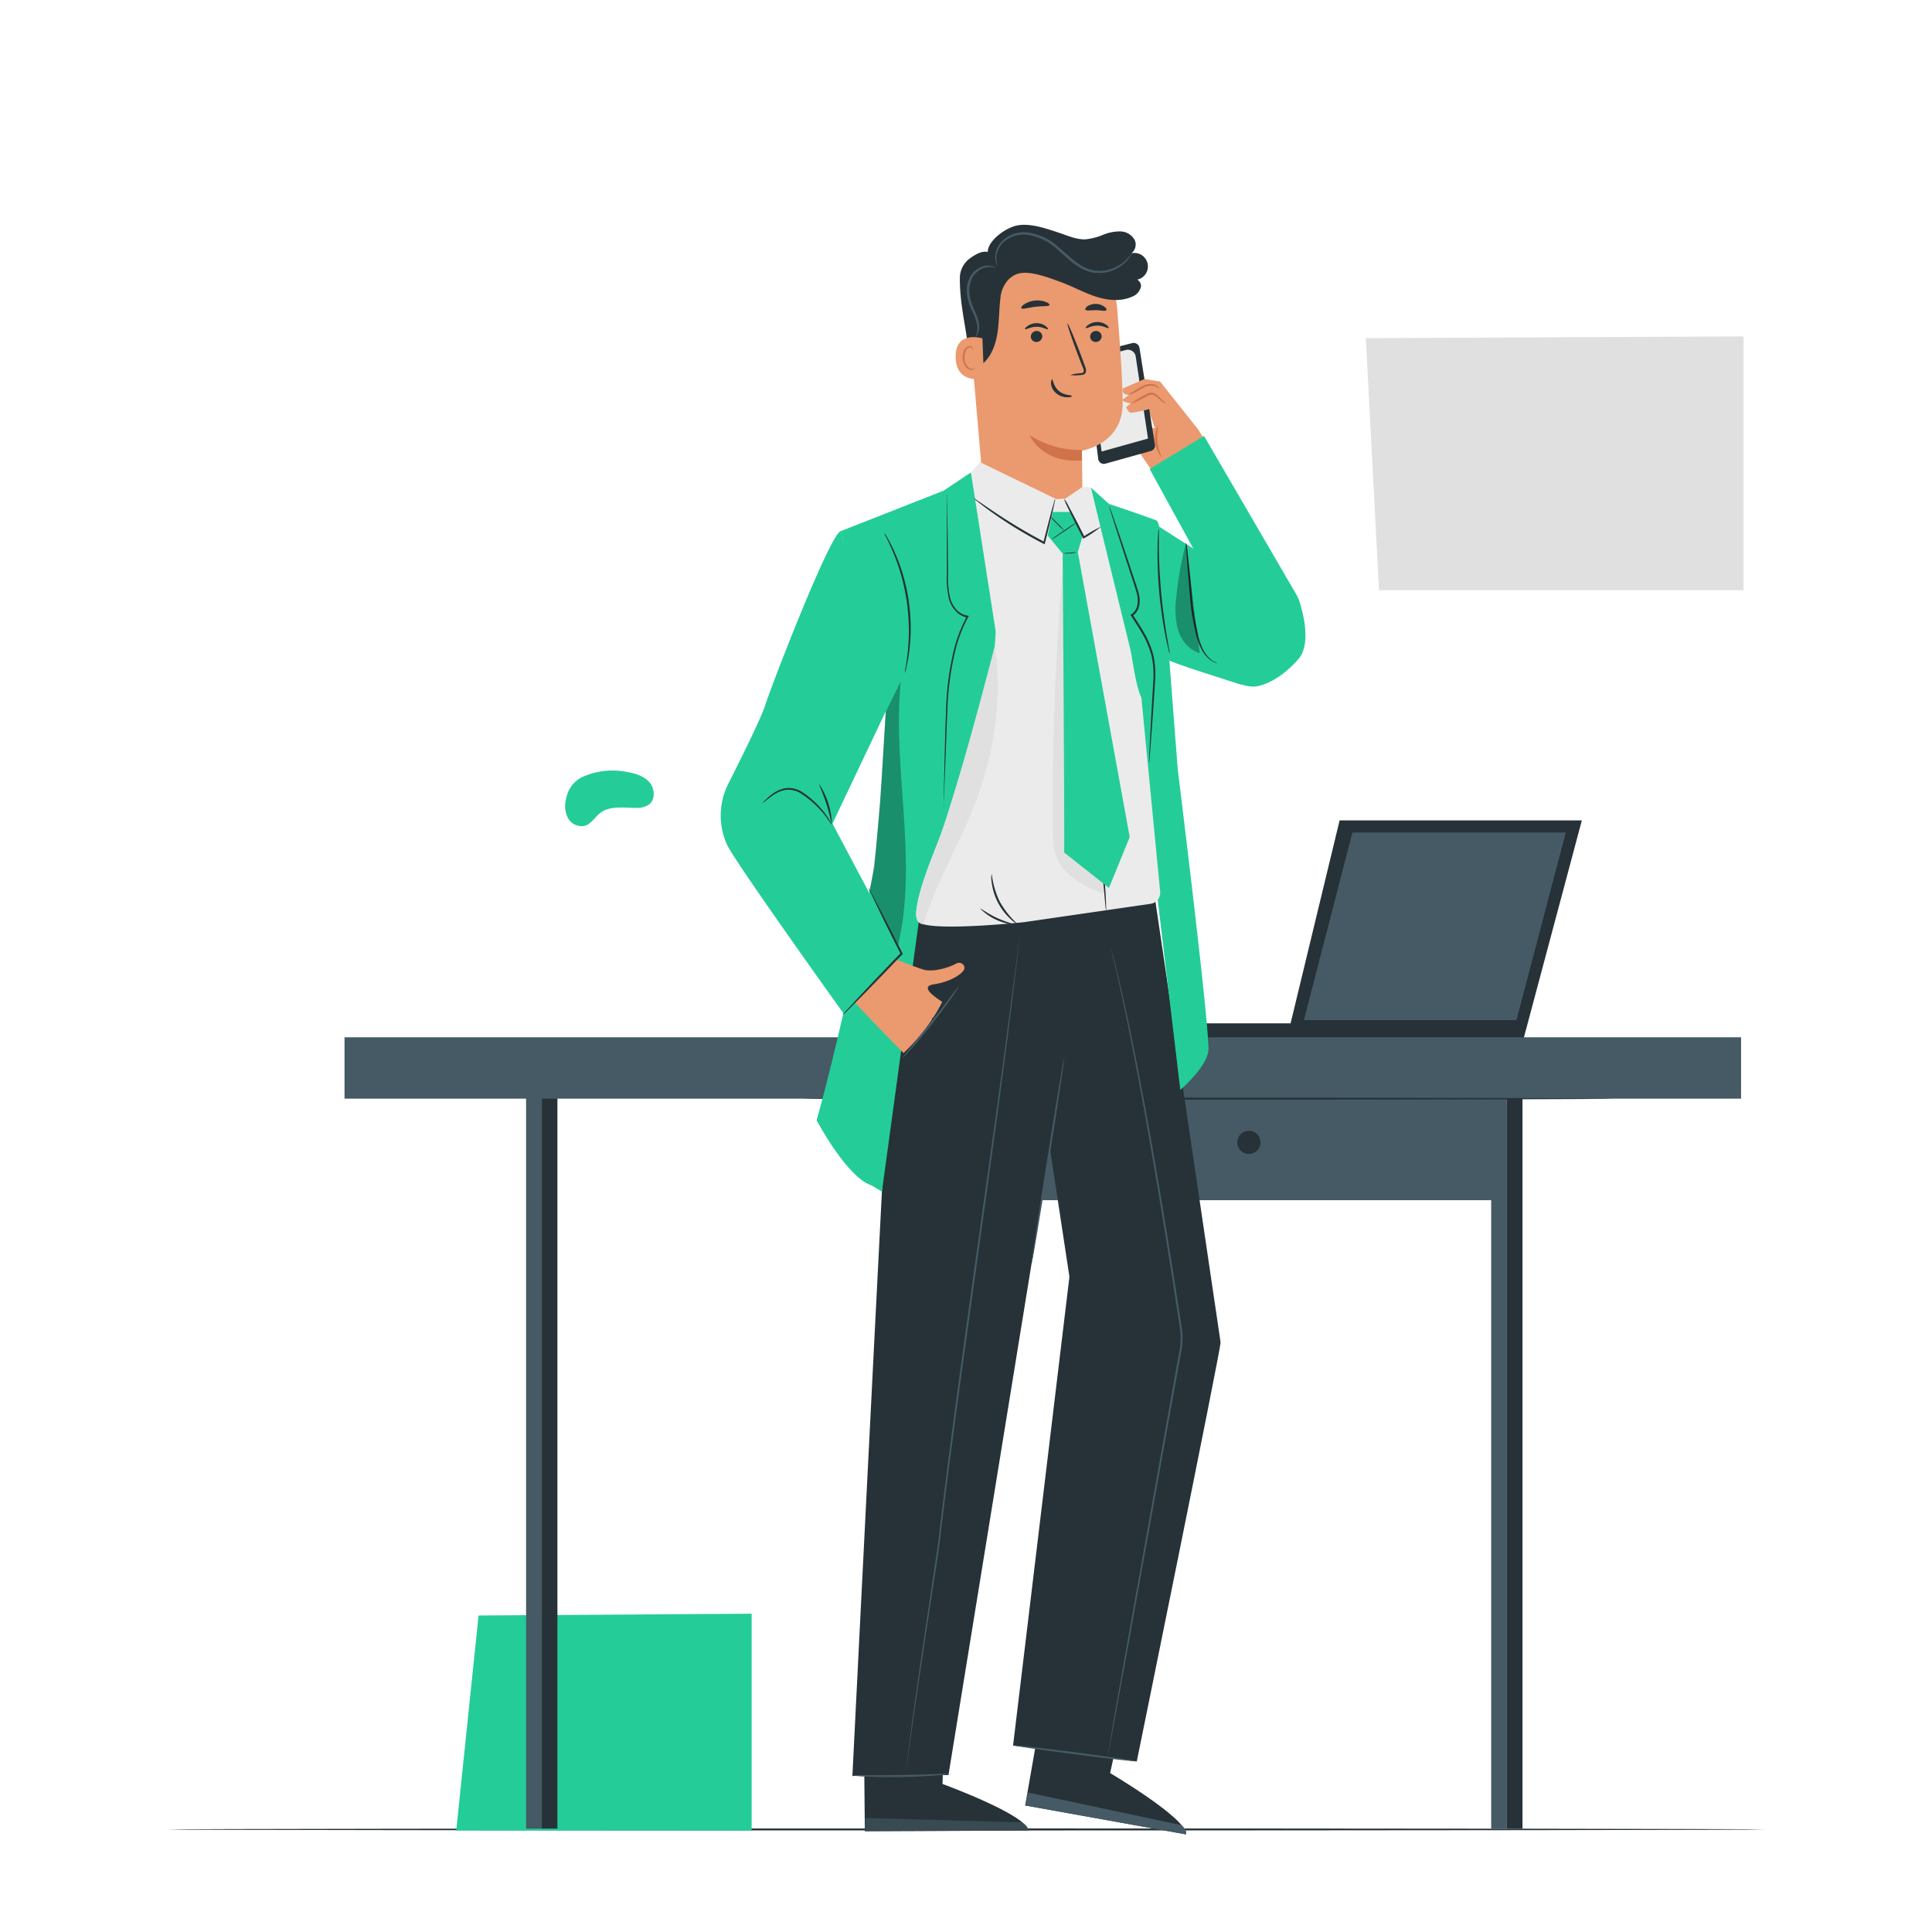 <svg class="animated" id="freepik_stories-businessman" xmlns="http://www.w3.org/2000/svg" viewBox="0 0 500 500" version="1.1" xmlns:xlink="http://www.w3.org/1999/xlink" xmlns:svgjs="http://svgjs.com/svgjs"><style>svg#freepik_stories-businessman:not(.animated) .animable {opacity: 0;}svg#freepik_stories-businessman.animated #elmvetozu7ah {animation: 1s 1 forwards cubic-bezier(.36,-0.01,.5,1.38) slideDown;animation-delay: 0s;}svg#freepik_stories-businessman.animated #ela3olvfn2019 {animation: 1s 1 forwards cubic-bezier(.36,-0.01,.5,1.38) slideDown;animation-delay: 0.017s;opacity: 0}svg#freepik_stories-businessman.animated #el4ran535q4el {animation: 1s 1 forwards cubic-bezier(.36,-0.01,.5,1.38) slideDown;animation-delay: 0.034s;opacity: 0}svg#freepik_stories-businessman.animated #el2s66wzi5mqc {animation: 1s 1 forwards cubic-bezier(.36,-0.01,.5,1.38) slideDown;animation-delay: 0.051s;opacity: 0}svg#freepik_stories-businessman.animated #el6d7uvnmoscu {animation: 1s 1 forwards cubic-bezier(.36,-0.01,.5,1.38) slideDown;animation-delay: 0.068s;opacity: 0}svg#freepik_stories-businessman.animated #ely876auv10m9 {animation: 1s 1 forwards cubic-bezier(.36,-0.01,.5,1.38) slideDown;animation-delay: 0.085s;opacity: 0}svg#freepik_stories-businessman.animated #el2mz8zryl7f {animation: 1s 1 forwards cubic-bezier(.36,-0.01,.5,1.38) slideDown;animation-delay: 0.102s;opacity: 0}svg#freepik_stories-businessman.animated #elzms1aofz3sg {animation: 1s 1 forwards cubic-bezier(.36,-0.01,.5,1.38) slideDown;animation-delay: 0.119s;opacity: 0}svg#freepik_stories-businessman.animated #el5qujpn1u3zk {animation: 1s 1 forwards cubic-bezier(.36,-0.01,.5,1.38) slideDown;animation-delay: 0.136s;opacity: 0}svg#freepik_stories-businessman.animated #eljq40uznnx7g {animation: 1s 1 forwards cubic-bezier(.36,-0.01,.5,1.38) slideDown;animation-delay: 0.153s;opacity: 0}svg#freepik_stories-businessman.animated #elzd9atyjcqjr {animation: 1s 1 forwards cubic-bezier(.36,-0.01,.5,1.38) slideDown;animation-delay: 0.169s;opacity: 0}svg#freepik_stories-businessman.animated #eli33yqmanv2e {animation: 1s 1 forwards cubic-bezier(.36,-0.01,.5,1.38) slideDown;animation-delay: 0.186s;opacity: 0}svg#freepik_stories-businessman.animated #elb9d9z0npmtf {animation: 1s 1 forwards cubic-bezier(.36,-0.01,.5,1.38) slideDown;animation-delay: 0.203s;opacity: 0}svg#freepik_stories-businessman.animated #elecvq2z2zri9 {animation: 1s 1 forwards cubic-bezier(.36,-0.01,.5,1.38) slideDown;animation-delay: 0.22s;opacity: 0}svg#freepik_stories-businessman.animated #el92x8kd4tpaq {animation: 1s 1 forwards cubic-bezier(.36,-0.01,.5,1.38) slideDown;animation-delay: 0.237s;opacity: 0}svg#freepik_stories-businessman.animated #elwdz4ov3kfx {animation: 1s 1 forwards cubic-bezier(.36,-0.01,.5,1.38) slideDown;animation-delay: 0.254s;opacity: 0}svg#freepik_stories-businessman.animated #elvcfl5mpdg5f {animation: 1s 1 forwards cubic-bezier(.36,-0.01,.5,1.38) slideDown;animation-delay: 0.271s;opacity: 0}svg#freepik_stories-businessman.animated #el2e1ply1q34s {animation: 1s 1 forwards cubic-bezier(.36,-0.01,.5,1.38) slideDown;animation-delay: 0.288s;opacity: 0}svg#freepik_stories-businessman.animated #el7gwtgzk30rp {animation: 1s 1 forwards cubic-bezier(.36,-0.01,.5,1.38) slideDown;animation-delay: 0.305s;opacity: 0}svg#freepik_stories-businessman.animated #eltsyhkcrrdpl {animation: 1s 1 forwards cubic-bezier(.36,-0.01,.5,1.38) slideDown;animation-delay: 0.322s;opacity: 0}svg#freepik_stories-businessman.animated #elnysmtynwl2 {animation: 1s 1 forwards cubic-bezier(.36,-0.01,.5,1.38) slideDown;animation-delay: 0.339s;opacity: 0}svg#freepik_stories-businessman.animated #el7zvcfty0sb {animation: 1s 1 forwards cubic-bezier(.36,-0.01,.5,1.38) slideDown;animation-delay: 0.356s;opacity: 0}svg#freepik_stories-businessman.animated #elo28i1oy3mes {animation: 1s 1 forwards cubic-bezier(.36,-0.01,.5,1.38) slideDown;animation-delay: 0.373s;opacity: 0}svg#freepik_stories-businessman.animated #ely8b9kyqjxzl {animation: 1s 1 forwards cubic-bezier(.36,-0.01,.5,1.38) slideDown;animation-delay: 0.39s;opacity: 0}svg#freepik_stories-businessman.animated #el3g2y83fifs3 {animation: 1s 1 forwards cubic-bezier(.36,-0.01,.5,1.38) slideDown;animation-delay: 0.407s;opacity: 0}svg#freepik_stories-businessman.animated #elldbn1e6weq {animation: 1s 1 forwards cubic-bezier(.36,-0.01,.5,1.38) slideDown;animation-delay: 0.424s;opacity: 0}svg#freepik_stories-businessman.animated #el33aezu8a07 {animation: 1s 1 forwards cubic-bezier(.36,-0.01,.5,1.38) slideDown;animation-delay: 0.441s;opacity: 0}svg#freepik_stories-businessman.animated #eldc9msk3nta8 {animation: 1s 1 forwards cubic-bezier(.36,-0.01,.5,1.38) slideDown;animation-delay: 0.458s;opacity: 0}svg#freepik_stories-businessman.animated #elvbd80s2dxgi {animation: 1s 1 forwards cubic-bezier(.36,-0.01,.5,1.38) slideDown;animation-delay: 0.475s;opacity: 0}svg#freepik_stories-businessman.animated #elq2g501korkr {animation: 1s 1 forwards cubic-bezier(.36,-0.01,.5,1.38) slideDown;animation-delay: 0.492s;opacity: 0}svg#freepik_stories-businessman.animated #elm4x7a2fcw09 {animation: 1s 1 forwards cubic-bezier(.36,-0.01,.5,1.38) slideDown;animation-delay: 0.508s;opacity: 0}svg#freepik_stories-businessman.animated #elkwcnve136xk {animation: 1s 1 forwards cubic-bezier(.36,-0.01,.5,1.38) slideDown;animation-delay: 0.525s;opacity: 0}svg#freepik_stories-businessman.animated #el581ubbx3eqc {animation: 1s 1 forwards cubic-bezier(.36,-0.01,.5,1.38) slideDown;animation-delay: 0.542s;opacity: 0}svg#freepik_stories-businessman.animated #el69zan7lrvkc {animation: 1s 1 forwards cubic-bezier(.36,-0.01,.5,1.38) slideDown;animation-delay: 0.559s;opacity: 0}svg#freepik_stories-businessman.animated #elh8huopk8f16 {animation: 1s 1 forwards cubic-bezier(.36,-0.01,.5,1.38) slideDown;animation-delay: 0.576s;opacity: 0}svg#freepik_stories-businessman.animated #elaiqi8czcini {animation: 1s 1 forwards cubic-bezier(.36,-0.01,.5,1.38) slideDown;animation-delay: 0.593s;opacity: 0}svg#freepik_stories-businessman.animated #elpfbhngh7kdj {animation: 1s 1 forwards cubic-bezier(.36,-0.01,.5,1.38) slideDown;animation-delay: 0.61s;opacity: 0}svg#freepik_stories-businessman.animated #elqhfqbfrsm4 {animation: 1s 1 forwards cubic-bezier(.36,-0.01,.5,1.38) slideDown;animation-delay: 0.627s;opacity: 0}svg#freepik_stories-businessman.animated #elghraet0cttr {animation: 1s 1 forwards cubic-bezier(.36,-0.01,.5,1.38) slideDown;animation-delay: 0.644s;opacity: 0}svg#freepik_stories-businessman.animated #elhtv2z1rn3ug {animation: 1s 1 forwards cubic-bezier(.36,-0.01,.5,1.38) slideDown;animation-delay: 0.661s;opacity: 0}svg#freepik_stories-businessman.animated #elxpb7wrtnz5 {animation: 1s 1 forwards cubic-bezier(.36,-0.01,.5,1.38) slideDown;animation-delay: 0.678s;opacity: 0}svg#freepik_stories-businessman.animated #elszmf614k5r {animation: 1s 1 forwards cubic-bezier(.36,-0.01,.5,1.38) slideDown;animation-delay: 0.695s;opacity: 0}svg#freepik_stories-businessman.animated #el8j1cttp61r3 {animation: 1s 1 forwards cubic-bezier(.36,-0.01,.5,1.38) slideDown;animation-delay: 0.712s;opacity: 0}svg#freepik_stories-businessman.animated #elr8899opemsj {animation: 1s 1 forwards cubic-bezier(.36,-0.01,.5,1.38) slideDown;animation-delay: 0.729s;opacity: 0}svg#freepik_stories-businessman.animated #el5q36t8zvwbe {animation: 1s 1 forwards cubic-bezier(.36,-0.01,.5,1.38) slideDown;animation-delay: 0.746s;opacity: 0}svg#freepik_stories-businessman.animated #ely4ndrufxp {animation: 1s 1 forwards cubic-bezier(.36,-0.01,.5,1.38) slideDown;animation-delay: 0.763s;opacity: 0}svg#freepik_stories-businessman.animated #elbywls1ftvk {animation: 1s 1 forwards cubic-bezier(.36,-0.01,.5,1.38) slideDown;animation-delay: 0.78s;opacity: 0}svg#freepik_stories-businessman.animated #el8tncfo9os9f {animation: 1s 1 forwards cubic-bezier(.36,-0.01,.5,1.38) slideDown;animation-delay: 0.797s;opacity: 0}svg#freepik_stories-businessman.animated #elyhv26ulrtg {animation: 1s 1 forwards cubic-bezier(.36,-0.01,.5,1.38) slideDown;animation-delay: 0.814s;opacity: 0}svg#freepik_stories-businessman.animated #elohtwvkbpnh {animation: 1s 1 forwards cubic-bezier(.36,-0.01,.5,1.38) slideDown;animation-delay: 0.831s;opacity: 0}svg#freepik_stories-businessman.animated #elqa6kfrmfzgk {animation: 1s 1 forwards cubic-bezier(.36,-0.01,.5,1.38) slideDown;animation-delay: 0.847s;opacity: 0}svg#freepik_stories-businessman.animated #el460najmbh9y {animation: 1s 1 forwards cubic-bezier(.36,-0.01,.5,1.38) slideDown;animation-delay: 0.864s;opacity: 0}svg#freepik_stories-businessman.animated #elypjccivmb18 {animation: 1s 1 forwards cubic-bezier(.36,-0.01,.5,1.38) slideDown;animation-delay: 0.881s;opacity: 0}svg#freepik_stories-businessman.animated #elka4ujz6h849 {animation: 1s 1 forwards cubic-bezier(.36,-0.01,.5,1.38) slideDown;animation-delay: 0.898s;opacity: 0}svg#freepik_stories-businessman.animated #elwauh9o3mdx {animation: 1s 1 forwards cubic-bezier(.36,-0.01,.5,1.38) slideDown;animation-delay: 0.915s;opacity: 0}svg#freepik_stories-businessman.animated #elyg9c81qzjis {animation: 1s 1 forwards cubic-bezier(.36,-0.01,.5,1.38) slideDown;animation-delay: 0.932s;opacity: 0}svg#freepik_stories-businessman.animated #ellq6in8jjmgp {animation: 1s 1 forwards cubic-bezier(.36,-0.01,.5,1.38) slideDown;animation-delay: 0.949s;opacity: 0}svg#freepik_stories-businessman.animated #eljkccezmnil {animation: 1s 1 forwards cubic-bezier(.36,-0.01,.5,1.38) slideDown;animation-delay: 0.966s;opacity: 0}svg#freepik_stories-businessman.animated #el5uvg76qlrze {animation: 1s 1 forwards cubic-bezier(.36,-0.01,.5,1.38) slideDown;animation-delay: 0.983s;opacity: 0}svg#freepik_stories-businessman.animated #freepik--background-complete--inject-2 {animation: 1s 1 forwards cubic-bezier(.36,-0.01,.5,1.38) slideDown;animation-delay: 0s;}svg#freepik_stories-businessman.animated #elyquigsav8c {animation: 1s 1 forwards cubic-bezier(.36,-0.01,.5,1.38) slideLeft;animation-delay: 0s;}svg#freepik_stories-businessman.animated #freepik--Floor--inject-2 {animation: 1s 1 forwards cubic-bezier(.36,-0.01,.5,1.38) slideLeft;animation-delay: 0s;}svg#freepik_stories-businessman.animated #elcykdht7hr5t {animation: 1s 1 forwards cubic-bezier(.36,-0.01,.5,1.38) zoomOut;animation-delay: 0s;}svg#freepik_stories-businessman.animated #eloqx7ag07dq {animation: 1s 1 forwards cubic-bezier(.36,-0.01,.5,1.38) zoomOut;animation-delay: 0.125s;opacity: 0}svg#freepik_stories-businessman.animated #elkvhd67fqvp8 {animation: 1s 1 forwards cubic-bezier(.36,-0.01,.5,1.38) zoomOut;animation-delay: 0.25s;opacity: 0}svg#freepik_stories-businessman.animated #el2aeehjq2aej {animation: 1s 1 forwards cubic-bezier(.36,-0.01,.5,1.38) zoomOut;animation-delay: 0.375s;opacity: 0}svg#freepik_stories-businessman.animated #elhmg41iohuqv {animation: 1s 1 forwards cubic-bezier(.36,-0.01,.5,1.38) zoomOut;animation-delay: 0.5s;opacity: 0}svg#freepik_stories-businessman.animated #ell6p57lrysj {animation: 1s 1 forwards cubic-bezier(.36,-0.01,.5,1.38) zoomOut;animation-delay: 0.625s;opacity: 0}svg#freepik_stories-businessman.animated #ele8n090sc3lm {animation: 1s 1 forwards cubic-bezier(.36,-0.01,.5,1.38) zoomOut;animation-delay: 0.75s;opacity: 0}svg#freepik_stories-businessman.animated #el90gcsywvd3f {animation: 1s 1 forwards cubic-bezier(.36,-0.01,.5,1.38) zoomOut;animation-delay: 0.875s;opacity: 0}svg#freepik_stories-businessman.animated #freepik--Briefcase--inject-2 {animation: 1s 1 forwards cubic-bezier(.36,-0.01,.5,1.38) zoomOut;animation-delay: 0s;}svg#freepik_stories-businessman.animated #el7nt9s1czf2l {animation: 1s 1 forwards cubic-bezier(.36,-0.01,.5,1.38) lightSpeedLeft;animation-delay: 0s;}svg#freepik_stories-businessman.animated #elsj63znnln6q {animation: 1s 1 forwards cubic-bezier(.36,-0.01,.5,1.38) lightSpeedLeft;animation-delay: 0.077s;opacity: 0}svg#freepik_stories-businessman.animated #eluflzbawhs5e {animation: 1s 1 forwards cubic-bezier(.36,-0.01,.5,1.38) lightSpeedLeft;animation-delay: 0.154s;opacity: 0}svg#freepik_stories-businessman.animated #elj77mon2apm {animation: 1s 1 forwards cubic-bezier(.36,-0.01,.5,1.38) lightSpeedLeft;animation-delay: 0.231s;opacity: 0}svg#freepik_stories-businessman.animated #el7xkeaw01olv {animation: 1s 1 forwards cubic-bezier(.36,-0.01,.5,1.38) lightSpeedLeft;animation-delay: 0.308s;opacity: 0}svg#freepik_stories-businessman.animated #elah8tmilwvun {animation: 1s 1 forwards cubic-bezier(.36,-0.01,.5,1.38) lightSpeedLeft;animation-delay: 0.385s;opacity: 0}svg#freepik_stories-businessman.animated #elehblnatscwg {animation: 1s 1 forwards cubic-bezier(.36,-0.01,.5,1.38) lightSpeedLeft;animation-delay: 0.462s;opacity: 0}svg#freepik_stories-businessman.animated #eldgjwkpgw0jf {animation: 1s 1 forwards cubic-bezier(.36,-0.01,.5,1.38) lightSpeedLeft;animation-delay: 0.538s;opacity: 0}svg#freepik_stories-businessman.animated #elc4saqz62ny {animation: 1s 1 forwards cubic-bezier(.36,-0.01,.5,1.38) lightSpeedLeft;animation-delay: 0.615s;opacity: 0}svg#freepik_stories-businessman.animated #eljhzp821qm9 {animation: 1s 1 forwards cubic-bezier(.36,-0.01,.5,1.38) lightSpeedLeft;animation-delay: 0.692s;opacity: 0}svg#freepik_stories-businessman.animated #elra6k3vndl99 {animation: 1s 1 forwards cubic-bezier(.36,-0.01,.5,1.38) lightSpeedLeft;animation-delay: 0.769s;opacity: 0}svg#freepik_stories-businessman.animated #eleljxuqz1ajh {animation: 1s 1 forwards cubic-bezier(.36,-0.01,.5,1.38) lightSpeedLeft;animation-delay: 0.846s;opacity: 0}svg#freepik_stories-businessman.animated #el9gngbiufdop {animation: 1s 1 forwards cubic-bezier(.36,-0.01,.5,1.38) lightSpeedLeft;animation-delay: 0.923s;opacity: 0}svg#freepik_stories-businessman.animated #freepik--Plant--inject-2 {animation: 1s 1 forwards cubic-bezier(.36,-0.01,.5,1.38) lightSpeedLeft;animation-delay: 0s;}svg#freepik_stories-businessman.animated #freepik--Desk--inject-2 {animation: 1s 1 forwards cubic-bezier(.36,-0.01,.5,1.38) zoomOut,3s Infinite  linear heartbeat;animation-delay: 0s,1s;}svg#freepik_stories-businessman.animated #freepik--Character--inject-2 {animation: 1s 1 forwards cubic-bezier(.36,-0.01,.5,1.38) slideRight,3s Infinite  linear heartbeat;animation-delay: 0s,1s;}            @keyframes slideDown {                0% {                    opacity: 0;                    transform: translateY(-30px);                }                100% {                    opacity: 1;                    transform: translateY(0);                }            }                    @keyframes slideLeft {                0% {                    opacity: 0;                    transform: translateX(-30px);                }                100% {                    opacity: 1;                    transform: translateX(0);                }            }                    @keyframes zoomOut {                0% {                    opacity: 0;                    transform: scale(1.5);                }                100% {                    opacity: 1;                    transform: scale(1);                }            }                    @keyframes lightSpeedLeft {              from {                transform: translate3d(-50%, 0, 0) skewX(20deg);                opacity: 0;              }              60% {                transform: skewX(-10deg);                opacity: 1;              }              80% {                transform: skewX(2deg);              }              to {                opacity: 1;                transform: translate3d(0, 0, 0);              }            }                    @keyframes heartbeat {                0% {                    transform: scale(1);                }                10% {                    transform: scale(1.1);                }                30% {                    transform: scale(1);                }                40% {                    transform: scale(1);                }                50% {                    transform: scale(1.1);                }                60% {                    transform: scale(1);                }                100% {                    transform: scale(1);                }            }                    @keyframes slideRight {                0% {                    opacity: 0;                    transform: translateX(30px);                }                100% {                    opacity: 1;                    transform: translateX(0);                }            }        </style><g id="freepik--background-complete--inject-2" class="animable animator-active" style="transform-origin: 246.89px 251.865px;"><polygon points="451.23 87.06 451.23 152.74 356.88 152.74 353.48 87.52 451.23 87.06" style="fill: rgb(224, 224, 224); transform-origin: 402.355px 119.9px;" id="elmvetozu7ah" class="animable"></polygon><g id="ela3olvfn2019" class=""><rect x="368.11" y="72.89" width="65.09" height="94.35" style="fill: rgb(255, 255, 255); transform-origin: 400.655px 120.065px; transform: rotate(-90deg);" class="animable" id="el2lcrze5vxoc"></rect></g><path d="M448.27,153.05H353v-66h95.24Zm-94.34-.89h93.45V88H353.93Z" style="fill: rgb(224, 224, 224); transform-origin: 400.635px 120.05px;" id="el4ran535q4el" class="animable"></path><rect x="363.7" y="95.6" width="73.91" height="48.92" style="fill: rgb(255, 255, 255); transform-origin: 400.655px 120.06px;" id="el2s66wzi5mqc" class="animable"></rect><path d="M437.61,95.6h-.37l-1.05,0-4.06,0-15.23.06-53.2.11.21-.22c0,15,0,31.51,0,48.91h0l-.23-.23,73.91,0-.19.19c0-14.89.08-27.09.1-35.59,0-4.25,0-7.57.05-9.84,0-1.13,0-2,0-2.59s0-.9,0-.9,0,.29,0,.86,0,1.44,0,2.55c0,2.27,0,5.57.05,9.8,0,8.53.05,20.77.09,35.71v.18h-.18l-73.91.05h-.23v-.23h0c0-17.4,0-34,0-48.91v-.21h.22l53.34.1,15.18.06,4,0h1.37Z" style="fill: rgb(224, 224, 224); transform-origin: 400.53px 119.975px;" id="el6d7uvnmoscu" class="animable"></path><path d="M353.48,87.33a8.19,8.19,0,0,1,1.62,1c1,.7,2.28,1.69,3.7,2.82s2.67,2.21,3.55,3a7.41,7.41,0,0,1,1.35,1.38,65.13,65.13,0,0,1-5.19-4A50.34,50.34,0,0,1,353.48,87.33Z" style="fill: rgb(224, 224, 224); transform-origin: 358.59px 91.43px;" id="ely876auv10m9" class="animable"></path><path d="M447.83,87.52a46.46,46.46,0,0,1-5,4.22,46.26,46.26,0,0,1-5.25,3.86,45.69,45.69,0,0,1,5-4.22A43.07,43.07,0,0,1,447.83,87.52Z" style="fill: rgb(224, 224, 224); transform-origin: 442.705px 91.56px;" id="el2mz8zryl7f" class="animable"></path><path d="M447.75,152.61l-10.52-8.52" style="fill: rgb(255, 255, 255); transform-origin: 442.49px 148.35px;" id="elzms1aofz3sg" class="animable"></path><path d="M437.23,144.09a50.41,50.41,0,0,1,5.41,4.08,51,51,0,0,1,5.11,4.44,48.83,48.83,0,0,1-5.41-4.08A49.55,49.55,0,0,1,437.23,144.09Z" style="fill: rgb(224, 224, 224); transform-origin: 442.49px 148.35px;" id="el5qujpn1u3zk" class="animable"></path><path d="M353.48,152.61a43.48,43.48,0,0,1,4.91-4.19,44.94,44.94,0,0,1,5.2-3.81,45.35,45.35,0,0,1-4.91,4.18A44.82,44.82,0,0,1,353.48,152.61Z" style="fill: rgb(224, 224, 224); transform-origin: 358.535px 148.61px;" id="eljq40uznnx7g" class="animable"></path><g id="elzd9atyjcqjr" class=""><rect x="393.77" y="95.78" width="16.38" height="46.5" style="fill: rgb(224, 224, 224); transform-origin: 401.96px 119.03px; transform: rotate(-90deg);" class="animable" id="elp686wyllmuf"></rect></g><path d="M190.41,50.24s-.08,0-.23-.07l-.67-.26-2.52-1-9.24-4L147.34,31.66l-1.05-.46h.22l-29.8,12.74-9,3.78-2.46,1a5.25,5.25,0,0,1-.87.31,6.6,6.6,0,0,1,.83-.41l2.41-1.1,9-4,29.73-12.89.11-.05.11.05,1.05.46,30.34,13.4,9.18,4.12,2.48,1.14.64.31A1.72,1.72,0,0,1,190.41,50.24Z" style="fill: rgb(224, 224, 224); transform-origin: 147.395px 40.41px;" id="eli33yqmanv2e" class="animable"></path><rect x="42.55" y="45.88" width="195.29" height="146.23" style="fill: rgb(224, 224, 224); transform-origin: 140.195px 118.995px;" id="elb9d9z0npmtf" class="animable"></rect><rect x="49.38" y="52.68" width="182.37" height="133.42" style="fill: rgb(250, 250, 250); transform-origin: 140.565px 119.39px;" id="elecvq2z2zri9" class="animable"></rect><path d="M89.66,111s.19,22.4,1.33,29.23l28.09-1.33s-2.47-22-1.52-27.9Z" style="fill: rgb(224, 224, 224); transform-origin: 104.37px 125.615px;" id="el92x8kd4tpaq" class="animable"></path><path d="M103.49,114.14s0,0,.11,0h.3a6.62,6.62,0,0,1,1.17.06,6.72,6.72,0,0,1,1.79.53,6,6,0,0,1,1.94,1.54,6.84,6.84,0,0,1,1.35,2.71,6.54,6.54,0,0,1-.3,3.47,10.66,10.66,0,0,1-.79,1.73c-.31.57-.63,1.13-.9,1.75a14.93,14.93,0,0,0-1.13,4l0,.09h-.09l-2.77.05-2.91,0h-.1V130a8.3,8.3,0,0,0-1.34-3.84c-.34-.57-.71-1.11-1.06-1.66s-.71-1-1-1.61a5.37,5.37,0,0,1-.44-3.42,7.22,7.22,0,0,1,1.08-2.8,5.61,5.61,0,0,1,1.83-1.65,6.85,6.85,0,0,1,1.72-.66,7.42,7.42,0,0,1,1.15-.19h.3c.07,0,.1,0,.1,0h-.1l-.3,0a8,8,0,0,0-1.13.22,6.92,6.92,0,0,0-1.69.69,5.37,5.37,0,0,0-1.76,1.63,7.11,7.11,0,0,0-1,2.75,5.24,5.24,0,0,0,.44,3.31,18.68,18.68,0,0,0,1,1.59c.34.53.72,1.08,1.06,1.66a8.46,8.46,0,0,1,1.38,3.94l-.1-.11,2.91,0,2.77,0-.1.1a15.18,15.18,0,0,1,1.16-4.05c.27-.62.6-1.21.91-1.77a9,9,0,0,0,.78-1.7A6.28,6.28,0,0,0,110,119a6.64,6.64,0,0,0-1.29-2.65,5.93,5.93,0,0,0-1.88-1.53,6.52,6.52,0,0,0-1.75-.55,8.84,8.84,0,0,0-1.16-.1h-.41Z" style="fill: rgb(255, 255, 255); transform-origin: 103.737px 122.103px;" id="elwdz4ov3kfx" class="animable"></path><path d="M104.94,129.74a.66.66,0,0,1,0-.09l0-.26c0-.23-.09-.57-.16-1-.12-.87-.31-2.14-.44-3.71,0-.39,0-.8-.07-1.23s0-.88,0-1.35a3.7,3.7,0,0,1,.32-1.4,2.07,2.07,0,0,1,1.07-1.07,1.41,1.41,0,0,1,1.53.29,1.09,1.09,0,0,1,.33.77,1.37,1.37,0,0,1-.29.8,1.75,1.75,0,0,1-.68.55,3.36,3.36,0,0,1-.83.27,9.51,9.51,0,0,1-1.77.21,10.63,10.63,0,0,1-1.79-.09,3,3,0,0,1-.84-.24,2.23,2.23,0,0,1-.71-.5,1.63,1.63,0,0,1-.41-.75,1.34,1.34,0,0,1,.1-.84,1.13,1.13,0,0,1,.59-.57,1.05,1.05,0,0,1,.8,0,1.48,1.48,0,0,1,.6.51,2,2,0,0,1,.29.7,7.9,7.9,0,0,1,.15,1.43c0,.92.09,1.78.13,2.57.08,1.57.14,2.84.19,3.73,0,.43,0,.77,0,1v.26a.62.62,0,0,1,0,.09.31.31,0,0,1,0-.09c0-.06,0-.15,0-.26s0-.57-.07-1c0-.88-.12-2.16-.21-3.73,0-.78-.09-1.64-.15-2.57a8.75,8.75,0,0,0-.14-1.42,2.1,2.1,0,0,0-.29-.67,1.53,1.53,0,0,0-.56-.48,1,1,0,0,0-.74,0,1,1,0,0,0-.54.53,1.16,1.16,0,0,0-.1.78,1.56,1.56,0,0,0,.39.71,2.59,2.59,0,0,0,1.51.72,11.15,11.15,0,0,0,3.52-.12,3.43,3.43,0,0,0,.82-.27,1.81,1.81,0,0,0,.64-.52,1.25,1.25,0,0,0,.27-.75.94.94,0,0,0-.3-.71,1.35,1.35,0,0,0-1.44-.28,2.07,2.07,0,0,0-1,1,3.75,3.75,0,0,0-.32,1.38c0,.46,0,.91,0,1.33s0,.84.06,1.24c.12,1.57.3,2.83.42,3.7,0,.44.1.77.13,1l0,.26A.31.31,0,0,0,104.94,129.74Z" style="fill: rgb(255, 255, 255); transform-origin: 103.846px 124.635px;" id="elvcfl5mpdg5f" class="animable"></path><path d="M101.24,129.89s0,.35.07.93.08,1.49.13,2.43l0-.06,1.89,2.18-.09,0,2.18-.12-.09,0,1.09-1.33.54-.67,0,.09c0-1.28-.06-2.5-.09-3.6l.12.11-4.08,0h-1.62a2,2,0,0,1,.39,0l1.15-.06,4.16-.16h.11v.12c0,1.11.07,2.32.1,3.6v0l0,0-.54.66-1.09,1.33,0,0h0l-2.19.11h-.06l0,0-1.85-2.21,0,0v0c0-1,0-1.8,0-2.5A5.49,5.49,0,0,1,101.24,129.89Z" style="fill: rgb(255, 255, 255); transform-origin: 104.22px 132.54px;" id="el2e1ply1q34s" class="animable"></path><path d="M106.88,133.05l-.21-.09a5,5,0,0,0-.57-.22,5.4,5.4,0,0,0-2-.3,5.49,5.49,0,0,0-1.95.42,5,5,0,0,0-.55.26l-.21.1a.59.59,0,0,1,.19-.13,4.8,4.8,0,0,1,.54-.29,5.36,5.36,0,0,1,2-.45,5.52,5.52,0,0,1,2,.33,4.64,4.64,0,0,1,.56.25A1.25,1.25,0,0,1,106.88,133.05Z" style="fill: rgb(255, 255, 255); transform-origin: 104.135px 132.784px;" id="el7gwtgzk30rp" class="animable"></path><path d="M106.88,132.18l-.21-.09c-.13-.06-.32-.14-.57-.23a5.52,5.52,0,0,0-3.92.12c-.24.1-.43.19-.56.26s-.19.11-.2.1l.19-.13a4.22,4.22,0,0,1,.54-.28,5.17,5.17,0,0,1,2-.45,5,5,0,0,1,2,.33,4.24,4.24,0,0,1,.57.25A1,1,0,0,1,106.88,132.18Z" style="fill: rgb(255, 255, 255); transform-origin: 104.15px 131.909px;" id="eltsyhkcrrdpl" class="animable"></path><path d="M106.83,131.34s-.08,0-.21-.08-.32-.14-.57-.23a5.67,5.67,0,0,0-2-.3,5.44,5.44,0,0,0-2,.42c-.24.1-.43.19-.56.26a.72.72,0,0,1-.2.1l.19-.13a3.23,3.23,0,0,1,.54-.28,5.3,5.3,0,0,1,2-.46,5.46,5.46,0,0,1,2,.33,4.5,4.5,0,0,1,.56.26Z" style="fill: rgb(255, 255, 255); transform-origin: 104.06px 131.074px;" id="elnysmtynwl2" class="animable"></path><path d="M58.37,74.35s.19,22.4,1.33,29.23l28.09-1.32s-2.47-22-1.52-27.91Z" style="fill: rgb(235, 235, 235); transform-origin: 73.08px 88.965px;" id="el7zvcfty0sb" class="animable"></path><path d="M82,83.76a81,81,0,0,1-9.41.84,81,81,0,0,1-9.44.3,79.57,79.57,0,0,1,9.41-.85A82.16,82.16,0,0,1,82,83.76Z" style="fill: rgb(255, 255, 255); transform-origin: 72.575px 84.329px;" id="elo28i1oy3mes" class="animable"></path><path d="M82.05,88.51a84,84,0,0,1-9.41.84,82.18,82.18,0,0,1-9.44.29,81,81,0,0,1,9.41-.84A79.52,79.52,0,0,1,82.05,88.51Z" style="fill: rgb(255, 255, 255); transform-origin: 72.625px 89.073px;" id="ely8b9kyqjxzl" class="animable"></path><path d="M77.27,93.16a25.87,25.87,0,0,1-5.35.6,26.65,26.65,0,0,1-5.39,0,26.76,26.76,0,0,1,5.36-.6A26.57,26.57,0,0,1,77.27,93.16Z" style="fill: rgb(255, 255, 255); transform-origin: 71.9px 93.46px;" id="el3g2y83fifs3" class="animable"></path><path d="M57,140.25s.19,22.39,1.33,29.23l28.09-1.33s-2.47-22-1.52-27.9Z" style="fill: rgb(235, 235, 235); transform-origin: 71.71px 154.865px;" id="elldbn1e6weq" class="animable"></path><path d="M80.71,149.66a83.7,83.7,0,0,1-9.41.84,82.16,82.16,0,0,1-9.44.29,81,81,0,0,1,9.41-.84A77,77,0,0,1,80.71,149.66Z" style="fill: rgb(255, 255, 255); transform-origin: 71.285px 150.222px;" id="el33aezu8a07" class="animable"></path><path d="M80.72,154.4a81.28,81.28,0,0,1-9.41.84,79.54,79.54,0,0,1-9.44.29,81,81,0,0,1,9.41-.84A82.16,82.16,0,0,1,80.72,154.4Z" style="fill: rgb(255, 255, 255); transform-origin: 71.295px 154.967px;" id="eldc9msk3nta8" class="animable"></path><path d="M75.94,159.06a26.72,26.72,0,0,1-5.35.6,27.05,27.05,0,0,1-5.39,0,26.36,26.36,0,0,1,5.36-.59A26.57,26.57,0,0,1,75.94,159.06Z" style="fill: rgb(255, 255, 255); transform-origin: 70.57px 159.362px;" id="elvbd80s2dxgi" class="animable"></path><polygon points="133.81 80.29 136.59 144.89 217.24 145.86 213.62 81.14 133.81 80.29" style="fill: rgb(235, 235, 235); transform-origin: 175.525px 113.075px;" id="elq2g501korkr" class="animable"></polygon><rect x="132.88" y="79.83" width="80.11" height="60.49" style="fill: rgb(245, 245, 245); transform-origin: 172.935px 110.075px;" id="elm4x7a2fcw09" class="animable"></rect><path d="M213,140.32s0-.39,0-1.13,0-1.82,0-3.22c0-2.84,0-7-.05-12.24,0-10.55-.07-25.64-.12-43.9l.22.22-80.1,0h0l.27-.27c0,21.75,0,42.35,0,60.49l-.25-.25,57.78.12,16.43.07,4.37,0h1.13l.39,0h-.36l-1.1,0-4.32,0-16.38.06-57.94.12h-.25v-.25c0-18.14,0-38.74,0-60.49v-.28h.28l80.1,0h.23v.23c-.05,18.32-.09,33.46-.12,44,0,5.25,0,9.36-.06,12.19,0,1.38,0,2.44,0,3.18S213,140.32,213,140.32Z" style="fill: rgb(224, 224, 224); transform-origin: 173.025px 109.88px;" id="elkwcnve136xk" class="animable"></path><rect x="142.54" y="92.64" width="32.47" height="40.87" style="fill: rgb(245, 245, 245); transform-origin: 158.775px 113.075px;" id="el581ubbx3eqc" class="animable"></rect><path d="M175,133.51a1.66,1.66,0,0,1,0-.21v-.58c0-.54,0-1.28,0-2.23,0-2,0-4.81-.07-8.39,0-7.19-.07-17.37-.12-29.46l.24.25-32.47,0c-.06.06.52-.52.28-.27h0v2.8c0,.94,0,1.87,0,2.8v5.51c0,3.63,0,7.17,0,10.6,0,6.87,0,13.3,0,19.14l-.23-.23,23.51.12,6.6.06,1.75,0c.4,0,.61,0,.61,0a3.67,3.67,0,0,1-.56,0l-1.71,0-6.54.06-23.66.12h-.23v-.23c0-5.84,0-12.27,0-19.14,0-3.43,0-7,0-10.6V92.66h0l.28-.28,32.47,0h.25v.24c0,12.16-.09,22.39-.12,29.62,0,3.56,0,6.37-.07,8.33q0,1.4,0,2.19c0,.22,0,.41,0,.55S175,133.52,175,133.51Z" style="fill: rgb(224, 224, 224); transform-origin: 158.9px 112.99px;" id="el69zan7lrvkc" class="animable"></path><rect x="143.78" y="83.29" width="62.23" height="5.89" style="fill: rgb(245, 245, 245); transform-origin: 174.895px 86.235px;" id="elh8huopk8f16" class="animable"></rect><path d="M206,89.18a1.87,1.87,0,0,1,0-.4c0-.29,0-.67,0-1.15,0-1,0-2.47-.06-4.34l.11.11c-10.5.1-34.42.17-62.23.17h0l.28-.28h0v5.87l-.28-.28L187.9,89l13.24.08,3.6,0,.94,0,.34,0-.3,0-.91,0-3.54,0-13.17.08-44.32.11h-.27V83.31h0l.27-.27h0c27.81,0,51.73.06,62.23.16h.11v.11q0,2.85-.06,4.41c0,.47,0,.83,0,1.12S206,89.19,206,89.18Z" style="fill: rgb(224, 224, 224); transform-origin: 174.815px 86.155px;" id="elaiqi8czcini" class="animable"></path><rect x="178.99" y="92.64" width="27.03" height="24.63" style="fill: rgb(245, 245, 245); transform-origin: 192.505px 104.955px;" id="elpfbhngh7kdj" class="animable"></rect><path d="M206,117.27a3.16,3.16,0,0,1,0-.47l0-1.34c0-1.2,0-2.89-.06-5,0-4.33-.07-10.45-.12-17.8l.24.24-27,0,.27-.27h0v13c0,4.13,0,8,0,11.66L179,117l19.5.12,5.53.07,1.47,0,.53,0a2.56,2.56,0,0,1-.47,0l-1.43,0-5.48.06-19.65.13h-.24v-.25c0-3.61,0-7.53,0-11.66V99.26c0-1.08,0-2.18,0-3.28V92.65h0l.28-.28,27,0h.23v.23c-.05,7.41-.09,13.58-.12,18,0,2.1,0,3.77-.06,5q0,.8,0,1.29A1.75,1.75,0,0,1,206,117.27Z" style="fill: rgb(224, 224, 224); transform-origin: 192.515px 104.875px;" id="elqhfqbfrsm4" class="animable"></path><rect x="178.99" y="121.13" width="27.03" height="12.38" style="fill: rgb(245, 245, 245); transform-origin: 192.505px 127.32px;" id="elghraet0cttr" class="animable"></rect><path d="M206,133.51a6,6,0,0,1,0-.9l0-2.48c0-2.19-.07-5.24-.11-9l.2.2-27,.08c-.25.25.33-.34.27-.27h0v6.35c0,2.07,0,4.08,0,6l-.26-.26,19.33.12,5.63.08,1.52,0,.55,0a2.83,2.83,0,0,1-.49,0l-1.46,0-5.58.07-19.5.12h-.26v-.26c0-1.92,0-3.93,0-6,0-1,0-2.08,0-3.15v-3.2h0c-.06,0,.53-.53.28-.28l27,.07h.2v.19c-.05,3.81-.08,6.91-.11,9.12,0,1,0,1.83-.05,2.44A6.09,6.09,0,0,1,206,133.51Z" style="fill: rgb(224, 224, 224); transform-origin: 192.578px 127.142px;" id="elhtv2z1rn3ug" class="animable"></path><path d="M174.21,92.71c-10.05,13.89-21.62,26.92-31.67,40.8" style="fill: rgb(255, 255, 255); transform-origin: 158.375px 113.11px;" id="elxpb7wrtnz5" class="animable"></path><path d="M142.54,133.51a1.72,1.72,0,0,1,.27-.45l.84-1.25c.75-1.08,1.86-2.61,3.25-4.48,2.8-3.76,6.79-8.84,11.26-14.39s8.51-10.59,11.38-14.28l3.38-4.37.93-1.19c.22-.26.34-.4.36-.39a1.84,1.84,0,0,1-.27.46c-.23.34-.5.75-.84,1.24-.75,1.08-1.86,2.61-3.25,4.49-2.79,3.75-6.79,8.83-11.26,14.39s-8.51,10.58-11.38,14.27l-3.38,4.38c-.38.47-.68.86-.93,1.18S142.56,133.52,142.54,133.51Z" style="fill: rgb(224, 224, 224); transform-origin: 158.375px 113.11px;" id="elszmf614k5r" class="animable"></path><line x1="142.54" y1="92.64" x2="175.01" y2="133.51" style="fill: rgb(255, 255, 255); transform-origin: 158.775px 113.075px;" id="el8j1cttp61r3" class="animable"></line><path d="M175,133.51c-.12.1-7.48-9-16.45-20.26s-16.14-20.51-16-20.61,7.48,9,16.45,20.27S175.13,133.42,175,133.51Z" style="fill: rgb(224, 224, 224); transform-origin: 158.775px 113.075px;" id="elr8899opemsj" class="animable"></path><path d="M136.59,92.73a5.08,5.08,0,1,1-5.08-5.08A5.08,5.08,0,0,1,136.59,92.73Z" style="fill: rgb(224, 224, 224); transform-origin: 131.51px 92.73px;" id="el5q36t8zvwbe" class="animable"></path><path d="M219.68,80.4a5.08,5.08,0,1,1-5.08-5.08A5.08,5.08,0,0,1,219.68,80.4Z" style="fill: rgb(224, 224, 224); transform-origin: 214.6px 80.4px;" id="ely4ndrufxp" class="animable"></path><path d="M367.1,432.66v22.77h-3.8v2.48h3.8v15.24h71.07V459.28h-5.26v-3h5.26v-4.53h2.34v-2.06h-2.78v-17Z" style="fill: rgb(245, 245, 245); transform-origin: 401.905px 452.905px;" id="elbywls1ftvk" class="animable"></path><polygon points="419.3 432.73 419.3 472.89 438.17 472.89 438.17 459.02 432.91 459.02 432.91 456.26 438.17 456.35 438.17 451.82 440.56 451.82 440.51 449.48 437.73 449.41 437.73 432.66 419.3 432.73" style="fill: rgb(224, 224, 224); transform-origin: 429.93px 452.775px;" id="el8tncfo9os9f" class="animable"></polygon><path d="M420.64,457.58c0,.14-12.86.25-28.72.25s-28.72-.11-28.72-.25,12.86-.25,28.72-.25S420.64,457.44,420.64,457.58Z" style="fill: rgb(224, 224, 224); transform-origin: 391.92px 457.58px;" id="elyhv26ulrtg" class="animable"></path><path d="M420.64,455.27c0,.14-12.86.25-28.72.25s-28.72-.11-28.72-.25,12.86-.26,28.72-.26S420.64,455.13,420.64,455.27Z" style="fill: rgb(224, 224, 224); transform-origin: 391.92px 455.265px;" id="elohtwvkbpnh" class="animable"></path><path d="M424.33,449c0,.14-12.86.25-28.72.25s-28.72-.11-28.72-.25,12.86-.25,28.72-.25S424.33,448.9,424.33,449Z" style="fill: rgb(224, 224, 224); transform-origin: 395.61px 449px;" id="elqa6kfrmfzgk" class="animable"></path><path d="M424.69,466c0,.14-12.86.26-28.72.26s-28.73-.12-28.73-.26,12.86-.25,28.73-.25S424.69,465.87,424.69,466Z" style="fill: rgb(224, 224, 224); transform-origin: 395.965px 466.005px;" id="el460najmbh9y" class="animable"></path><path d="M152.52,360.41h54.22a6.9,6.9,0,0,0,6.9-6.9V336.8A11.64,11.64,0,0,0,202,325.16H152.11Z" style="fill: rgb(235, 235, 235); transform-origin: 182.875px 342.785px;" id="elypjccivmb18" class="animable"></path><path d="M205.83,370.92H99.22A5.26,5.26,0,0,1,94,365.67h0a5.27,5.27,0,0,1,5.26-5.26H205.83a5.26,5.26,0,0,1,5.25,5.26h0A5.25,5.25,0,0,1,205.83,370.92Z" style="fill: rgb(235, 235, 235); transform-origin: 152.54px 365.665px;" id="elka4ujz6h849" class="animable"></path><path d="M77.49,220.44l58.65-1,37.23,140.71L94,360.9,64,237.56A13.84,13.84,0,0,1,77.49,220.44Z" style="fill: rgb(224, 224, 224); transform-origin: 118.488px 290.17px;" id="elwauh9o3mdx" class="animable"></path><polygon points="106.71 370.92 89.16 472.9 93.97 472.9 117.04 370.92 106.71 370.92" style="fill: rgb(235, 235, 235); transform-origin: 103.1px 421.91px;" id="elyg9c81qzjis" class="animable"></polygon><polygon points="148.08 370.92 129.43 472.9 134.24 472.9 158.41 370.92 148.08 370.92" style="fill: rgb(224, 224, 224); transform-origin: 143.92px 421.91px;" id="ellq6in8jjmgp" class="animable"></polygon><polygon points="193.84 370.92 214.64 472.9 209.83 472.9 183.5 370.92 193.84 370.92" style="fill: rgb(235, 235, 235); transform-origin: 199.07px 421.91px;" id="eljkccezmnil" class="animable"></polygon><path d="M129.43,219.4l29,140.86h22.26L157.44,235.8a20.05,20.05,0,0,0-19.71-16.4Z" style="fill: rgb(235, 235, 235); transform-origin: 155.06px 289.83px;" id="el5uvg76qlrze" class="animable"></path></g><g id="freepik--Floor--inject-2" class="animable" style="transform-origin: 250px 473.46px;"><path d="M456.62,473.46c0,.14-92.51.26-206.61.26s-206.63-.12-206.63-.26,92.49-.26,206.63-.26S456.62,473.31,456.62,473.46Z" style="fill: rgb(38, 50, 56); transform-origin: 250px 473.46px;" id="elyquigsav8c" class="animable"></path></g><g id="freepik--Briefcase--inject-2" class="animable" style="transform-origin: 162.195px 439.787px;"><polygon points="194.53 473.75 118.07 473.75 123.85 418.09 194.53 417.63 194.53 473.75" style="fill: #24CD98; transform-origin: 156.3px 445.69px;" id="elcykdht7hr5t" class="animable"></polygon><g id="eloqx7ag07dq" class=""><g style="opacity: 0.4; transform-origin: 156.3px 445.69px;" class="animable" id="elw6yyjzqv4os"><polygon points="194.53 473.75 118.07 473.75 123.85 418.09 194.53 417.63 194.53 473.75" id="elosqdl2sgjp" class="animable" style="transform-origin: 156.3px 445.69px;"></polygon></g></g><rect x="129.22" y="417.63" width="76.46" height="56.11" style="fill: #24CD98; transform-origin: 167.45px 445.685px;" id="elkvhd67fqvp8" class="animable"></rect><g id="el2aeehjq2aej" class=""><g style="opacity: 0.2; transform-origin: 167.45px 445.685px;" class="animable" id="elstmqgfswdu"><rect x="129.22" y="417.63" width="76.46" height="56.11" id="el6qaoi83ubr3" class="animable" style="transform-origin: 167.45px 445.685px;"></rect></g></g><path d="M206.32,444.8c0,.14-17.2.26-38.41.26s-38.43-.12-38.43-.26,17.2-.27,38.43-.27S206.32,444.65,206.32,444.8Z" style="fill: rgb(38, 50, 56); transform-origin: 167.9px 444.795px;" id="elhmg41iohuqv" class="animable"></path><path d="M142.84,450.2a34.13,34.13,0,0,1,0-8.41,34.13,34.13,0,0,1,0,8.41Z" style="fill: rgb(38, 50, 56); transform-origin: 142.84px 445.995px;" id="ell6p57lrysj" class="animable"></path><path d="M196,449.9a27.25,27.25,0,0,1,0-7.51,27.25,27.25,0,0,1,0,7.51Z" style="fill: rgb(38, 50, 56); transform-origin: 196px 446.145px;" id="ele8n090sc3lm" class="animable"></path><path d="M179.16,417.92s0-.61-.18-1.66a10.68,10.68,0,0,0-1.7-4.15,12.15,12.15,0,0,0-5.05-4.24,18,18,0,0,0-8-1.51,19.48,19.48,0,0,0-8,1.79,13.28,13.28,0,0,0-5.11,4.21,11.5,11.5,0,0,0-1.87,4.08c-.24,1.05-.25,1.65-.3,1.65a2.12,2.12,0,0,1,0-.44,6.8,6.8,0,0,1,.12-1.25,10.89,10.89,0,0,1,1.77-4.25,13.3,13.3,0,0,1,5.2-4.43,19.5,19.5,0,0,1,8.15-1.88,18.05,18.05,0,0,1,8.21,1.6,12.35,12.35,0,0,1,5.15,4.47,10.1,10.1,0,0,1,1.59,4.32,7.11,7.11,0,0,1,0,1.25A1.29,1.29,0,0,1,179.16,417.92Z" style="fill: rgb(38, 50, 56); transform-origin: 164.054px 411.957px;" id="el90gcsywvd3f" class="animable"></path></g><g id="freepik--Plant--inject-2" class="animable" style="transform-origin: 140.195px 210.706px;"><path d="M150.48,201.2a18.85,18.85,0,0,1,11.72-1.42c2.13.35,4.35,1,5.79,2.58s1.72,4.41.06,5.78a5.56,5.56,0,0,1-3.65.93c-3.1,0-6.53-.58-9,1.28-1.41,1.06-2.35,2.83-4,3.35a4,4,0,0,1-4.39-1.95,6.78,6.78,0,0,1-.5-5A7.69,7.69,0,0,1,150.48,201.2Z" style="fill: #24CD98; transform-origin: 157.716px 206.607px;" id="el7nt9s1czf2l" class="animable"></path><path d="M142.32,185.43c2.18,3.12,6.41,2.09,8.38.19s2.79-4.66,3.55-7.28c1.72-6,3.46-12.3,2.18-18.41a10.25,10.25,0,0,0-2.35-5,5.34,5.34,0,0,0-5.06-1.68c-2.14.56-3.47,2.65-4.43,4.65a43.83,43.83,0,0,0-4.33,18.83c0,3,.34,6.21,2.06,8.71" style="fill: #24CD98; transform-origin: 148.566px 170.281px;" id="elsj63znnln6q" class="animable"></path><path d="M136.33,189.9a11.29,11.29,0,0,0,1.76-10.42,20.06,20.06,0,0,0-6.17-9A33.1,33.1,0,0,0,120.86,164a11.67,11.67,0,0,0-5-.85,5.2,5.2,0,0,0-4.17,2.53c-1.17,2.22,0,4.91,1.15,7.1a84.34,84.34,0,0,0,7.27,11.06c2.17,2.81,4.67,5.58,8,6.84s6.77,1.12,8.53-1.18" style="fill: #24CD98; transform-origin: 124.933px 177.303px;" id="eluflzbawhs5e" class="animable"></path><path d="M142.17,232.4a7.67,7.67,0,0,0,.2-1.42c.1-1,.22-2.32.37-3.86a56.57,56.57,0,0,1,.87-5.66,42.81,42.81,0,0,1,2.06-6.68,24.53,24.53,0,0,1,3.41-6.05,12.76,12.76,0,0,1,4.32-3.59A12.1,12.1,0,0,1,157,204a6.85,6.85,0,0,0,1.41-.2,6.7,6.7,0,0,0-1.44,0,11.28,11.28,0,0,0-3.78,1,12.75,12.75,0,0,0-4.56,3.62,23.88,23.88,0,0,0-3.53,6.17,41.08,41.08,0,0,0-2,6.79,47.82,47.82,0,0,0-.75,5.74c-.12,1.64-.17,3-.19,3.88A6.63,6.63,0,0,0,142.17,232.4Z" style="fill: rgb(38, 50, 56); transform-origin: 150.269px 218.081px;" id="elj77mon2apm" class="animable"></path><path d="M142.43,229.43a2.44,2.44,0,0,0,0-.66v-1.88c0-1.62,0-4,.08-6.89.14-5.83.65-12.09,1.61-20.93.92-8.3,2.15-18,3.45-24.26.28-1.43.56-2.71.82-3.84s.47-2.1.68-2.89.32-1.34.44-1.82a2.79,2.79,0,0,0,.11-.65,2.59,2.59,0,0,0-.23.62l-.54,1.79c-.24.78-.49,1.75-.77,2.88s-.61,2.4-.91,3.83a211.71,211.71,0,0,0-3.63,22.51c-1,8.85-1.4,16.91-1.44,22.75,0,2.92,0,5.28.1,6.91,0,.76.08,1.38.11,1.88A3.51,3.51,0,0,0,142.43,229.43Z" style="fill: rgb(38, 50, 56); transform-origin: 145.86px 197.52px;" id="el7xkeaw01olv" class="animable"></path><path d="M142.47,213.88a11.78,11.78,0,0,0,0-2c-.07-1.26-.25-3.08-.6-5.31a69.72,69.72,0,0,0-1.73-7.74,63.24,63.24,0,0,0-3.24-9.16,48.67,48.67,0,0,0-9.5-14.8,22.84,22.84,0,0,0-2.24-2.08c-.34-.29-.64-.58-1-.81l-.87-.6a11.49,11.49,0,0,0-1.65-1,56.68,56.68,0,0,1,5.41,4.82,51.41,51.41,0,0,1,9.27,14.75,72.31,72.31,0,0,1,3.25,9.08,76.7,76.7,0,0,1,1.84,7.66c.41,2.21.64,4,.78,5.26A13.26,13.26,0,0,0,142.47,213.88Z" style="fill: rgb(38, 50, 56); transform-origin: 132.076px 192.13px;" id="elah8tmilwvun" class="animable"></path><polygon points="127.45 241.31 129 262.65 156.42 262.65 157.98 241.31 127.45 241.31" style="fill: rgb(38, 50, 56); transform-origin: 142.715px 251.98px;" id="elehblnatscwg" class="animable"></polygon><rect x="124.8" y="232.89" width="36.45" height="8.41" style="fill: rgb(38, 50, 56); transform-origin: 143.025px 237.095px;" id="eldgjwkpgw0jf" class="animable"></rect><polygon points="124.8 261.83 124.8 264.16 126.51 264.16 160.65 264.16 160.65 261.83 124.8 261.83" style="fill: rgb(69, 90, 100); transform-origin: 142.725px 262.995px;" id="elc4saqz62ny" class="animable"></polygon><polygon points="128.19 268.27 126.51 264.16 159.34 264.16 157.38 268.27 128.19 268.27" style="fill: rgb(69, 90, 100); transform-origin: 142.925px 266.215px;" id="eljhzp821qm9" class="animable"></polygon><path d="M157.47,248.28s0,.07-.13.2l-.41.54-1.59,2-.08.1-.06-.1-3.93-5.43h.23l-3.87,5.47-.12.18-.13-.17c-1.43-1.69-3-3.53-4.58-5.45h.26l-.25.32-4.1,5.13-.14.17-.12-.18-3.87-5.46h.23l-4.76,5.42-.09.1-.06-.11-1.49-2.51-.38-.66a1,1,0,0,1-.12-.24,1.37,1.37,0,0,1,.16.21l.42.64,1.57,2.46h-.15l4.68-5.49.12-.14.11.15c1.18,1.65,2.49,3.49,3.9,5.44h-.27l4.09-5.15.25-.31.13-.17.14.16c1.6,1.92,3.14,3.77,4.57,5.47h-.26l3.9-5.45.12-.16.11.16,3.84,5.49h-.14c.7-.83,1.26-1.5,1.66-2l.45-.51A.84.84,0,0,1,157.47,248.28Z" style="fill: rgb(224, 224, 224); transform-origin: 142.69px 248.24px;" id="elra6k3vndl99" class="animable"></path><path d="M158.36,241.17c0,.09-6.87.17-15.34.17s-15.35-.08-15.35-.17S134.54,241,143,241,158.36,241.07,158.36,241.17Z" style="fill: rgb(69, 90, 100); transform-origin: 143.015px 241.17px;" id="eleljxuqz1ajh" class="animable"></path><path d="M159.75,264.39c0,.1-7.47.17-16.68.17s-16.67-.07-16.67-.17,7.46-.17,16.67-.17S159.75,264.3,159.75,264.39Z" style="fill: rgb(38, 50, 56); transform-origin: 143.075px 264.39px;" id="el9gngbiufdop" class="animable"></path></g><g id="freepik--Desk--inject-2" class="animable" style="transform-origin: 269.875px 342.79px;"><g id="elbf14wpc4h9"><rect x="301.6" y="264.84" width="80.28" height="3.9" style="fill: rgb(38, 50, 56); transform-origin: 341.74px 266.79px; transform: rotate(180deg);" class="animable" id="elkoob9bxk0x"></rect></g><polygon points="394.32 268.74 409.38 212.32 346.69 212.32 333.06 268.74 394.32 268.74" style="fill: rgb(38, 50, 56); transform-origin: 371.22px 240.53px;" id="eltq7xble65q" class="animable"></polygon><polygon points="336.82 264.47 392.81 264.47 405.85 214.93 349.56 214.93 336.82 264.47" style="fill: rgb(69, 90, 100); transform-origin: 371.335px 239.7px;" id="elqbf8pxuhdg9" class="animable"></polygon><path d="M393.2,265h-57l13-50.55h57.32Zm-55.74-1h55l12.77-48.55H350Z" style="fill: rgb(38, 50, 56); transform-origin: 371.36px 239.725px;" id="elsghd1hs9g4c" class="animable"></path><rect x="136.15" y="279.7" width="4.05" height="193.56" style="fill: rgb(69, 90, 100); transform-origin: 138.175px 376.48px;" id="el95lxu54byn" class="animable"></rect><rect x="140.21" y="280.25" width="4.05" height="193" style="fill: rgb(38, 50, 56); transform-origin: 142.235px 376.75px;" id="el04fzlsdim8rj" class="animable"></rect><rect x="385.92" y="279.7" width="4.05" height="193.56" style="fill: rgb(69, 90, 100); transform-origin: 387.945px 376.48px;" id="eld269hmb7e8t" class="animable"></rect><rect x="389.97" y="280.25" width="4.05" height="193" style="fill: rgb(38, 50, 56); transform-origin: 391.995px 376.75px;" id="el06el1a45lnje" class="animable"></rect><rect x="89.16" y="268.45" width="361.43" height="15.88" style="fill: rgb(69, 90, 100); transform-origin: 269.875px 276.39px;" id="elzl1nv7pj7r" class="animable"></rect><rect x="252.38" y="284.33" width="135.57" height="26.28" style="fill: rgb(69, 90, 100); transform-origin: 320.165px 297.47px;" id="el9wj73lvgdyf" class="animable"></rect><path d="M326.21,295.65a3,3,0,1,1-3-3A3,3,0,0,1,326.21,295.65Z" style="fill: rgb(38, 50, 56); transform-origin: 323.21px 295.65px;" id="elhwklqqvrp15" class="animable"></path><path d="M417.48,284.33c0,.14-47,.26-104.9.26s-104.9-.12-104.9-.26,47-.26,104.9-.26S417.48,284.19,417.48,284.33Z" style="fill: rgb(38, 50, 56); transform-origin: 312.58px 284.33px;" id="elhod6g4inqz" class="animable"></path></g><g id="freepik--Character--inject-2" class="animable" style="transform-origin: 262.185px 266.455px;"><path d="M292.38,97.52c.54,0,7.85,1.22,7.85,1.22l9.89,12.46,1.49,2.36-13.34,8.53-5.89-8.72-5-3.25a5.09,5.09,0,0,1,5.28-.55,15.62,15.62,0,0,0,6.23,1.22l-1.76-5-5.42-1.08Z" style="fill: rgb(235, 153, 110); transform-origin: 299.495px 109.805px;" id="elq7ea4tr5l9c" class="animable"></path><path d="M293,88.8a1.53,1.53,0,0,1,1.9,1.25c.81,5.11,3.26,20.49,4,25a1.46,1.46,0,0,1-1.06,1.66L286.07,120a1.46,1.46,0,0,1-1.85-1.23L281,93.24a1.54,1.54,0,0,1,1.15-1.69Z" style="fill: rgb(38, 50, 56); transform-origin: 289.954px 104.403px;" id="el6qseo8ajycj" class="animable"></path><path d="M285.1,116.85l12-3.35-3.18-21.24a2.05,2.05,0,0,0-2.56-1.68l-9.61,2.55Z" style="fill: rgb(235, 235, 235); transform-origin: 289.425px 103.68px;" id="el48i713q2ah6" class="animable"></path><path d="M296.85,101.31l-5.39,4s.45,1.42,1.27,1.52a33,33,0,0,0,5.16-1.1Z" style="fill: rgb(235, 153, 110); transform-origin: 294.675px 104.07px;" id="els0s3csvduf8" class="animable"></path><path d="M296.2,98.08l-5.65,2.48s-.36,1.84,1.75,1.58l-1.89,1.36s.47.82,2.83.92,4.65-3.18,4.65-3.18Z" style="fill: rgb(235, 153, 110); transform-origin: 294.15px 101.251px;" id="elgq8kugi95rf" class="animable"></path><path d="M301.81,104.37c0,.07-.69-.06-1.44-.76a15.51,15.51,0,0,0-1.3-1.09,1.84,1.84,0,0,0-1.79-.22,33.8,33.8,0,0,1-4.9,2.32,24.45,24.45,0,0,1,4.72-2.81,2.27,2.27,0,0,1,1.21-.14,2.77,2.77,0,0,1,1,.46,8.47,8.47,0,0,1,1.28,1.22A11.43,11.43,0,0,0,301.81,104.37Z" style="fill: rgb(209, 115, 74); transform-origin: 297.095px 103.131px;" id="elqnxwl0gzcw" class="animable"></path><path d="M300.7,118.45a7.72,7.72,0,0,1-.9-8.49,18.32,18.32,0,0,0-.31,4.32A18.16,18.16,0,0,0,300.7,118.45Z" style="fill: rgb(209, 115, 74); transform-origin: 299.813px 114.205px;" id="elcibtz1q5f8v" class="animable"></path><path d="M300,100.57c-.07.06-.37-.37-1.09-.6a3.83,3.83,0,0,0-2.87.33c-1.06.51-2,1.16-2.75,1.47s-1.28.38-1.29.32.44-.24,1.12-.65,1.56-1.07,2.71-1.61a4.53,4.53,0,0,1,1.74-.47,3.14,3.14,0,0,1,1.47.27C299.79,100,300,100.55,300,100.57Z" style="fill: rgb(209, 115, 74); transform-origin: 296px 100.732px;" id="elqrg2d8wfrzc" class="animable"></path><path d="M299.53,136l29.39,18.87-7.79,22.28s-20.11-6.21-19.74-6.86S299.53,136,299.53,136Z" style="fill: #24CD98; transform-origin: 314.225px 156.575px;" id="eluoz8855u66g" class="animable"></path><path d="M291.93,437.58l-4.63,21.29s20.09,11.85,19.62,15.86l-41.6-7.48,5.84-33.47Z" style="fill: rgb(38, 50, 56); transform-origin: 286.124px 454.255px;" id="elg35hs4m0nj6" class="animable"></path><path d="M265.32,467.25l.72-3.35,39.62,8.43s1.7,1.14,1.26,2.4Z" style="fill: rgb(69, 90, 100); transform-origin: 286.156px 469.315px;" id="el8sjaenk432g" class="animable"></path><path d="M244.61,439.92l-.69,21.77s21.91,8,22.17,12.05l-42.27.19-.32-34Z" style="fill: rgb(38, 50, 56); transform-origin: 244.795px 456.925px;" id="el7tnksrwxn3j" class="animable"></path><g id="elhp8ejxhvskk"><g style="opacity: 0.6; transform-origin: 244.963px 472.215px;" class="animable" id="elbdib7a0kpeg"><path d="M223.82,473.93l.1-3.43,40.49,1.11s1.89.81,1.68,2.13Z" style="fill: rgb(69, 90, 100); transform-origin: 244.963px 472.215px;" id="elywjk9irdkr" class="animable"></path></g></g><path d="M250.74,82.86l4.31,50,25-2c.15-2.92-.06-14.22-.06-14.22s10.41-1.62,10.54-12c.06-5.06-.66-15.5-1.42-24.91A19.26,19.26,0,0,0,268.81,62h0A19.26,19.26,0,0,0,250.74,82.86Z" style="fill: rgb(235, 153, 110); transform-origin: 270.602px 97.414px;" id="el7q8x9gjwad9" class="animable"></path><path d="M280,116.45a24.24,24.24,0,0,1-13.57-3.86s3.21,7.49,13.59,6.55Z" style="fill: rgb(209, 115, 74); transform-origin: 273.225px 115.906px;" id="el41ci0tb22ai" class="animable"></path><path d="M285.1,87a1.49,1.49,0,0,1-1.44,1.5,1.42,1.42,0,0,1-1.53-1.34,1.49,1.49,0,0,1,1.43-1.5A1.43,1.43,0,0,1,285.1,87Z" style="fill: rgb(38, 50, 56); transform-origin: 283.615px 87.08px;" id="elbhkhmewgjaj" class="animable"></path><path d="M286.9,84.9c-.18.2-1.31-.64-2.91-.63s-2.77.8-2.94.61.1-.44.61-.81a4.13,4.13,0,0,1,2.36-.73,3.92,3.92,0,0,1,2.32.75C286.83,84.46,287,84.82,286.9,84.9Z" style="fill: rgb(38, 50, 56); transform-origin: 283.963px 84.135px;" id="elsc71yaz1bk" class="animable"></path><path d="M269.74,87a1.48,1.48,0,0,1-1.43,1.5,1.43,1.43,0,0,1-1.54-1.34,1.5,1.5,0,0,1,1.44-1.5A1.43,1.43,0,0,1,269.74,87Z" style="fill: rgb(38, 50, 56); transform-origin: 268.255px 87.08px;" id="elzyo04r5jwuq" class="animable"></path><path d="M271.18,85.2c-.18.19-1.31-.64-2.91-.63s-2.77.8-2.94.6.1-.43.61-.8a4,4,0,0,1,2.36-.73,3.87,3.87,0,0,1,2.32.75C271.11,84.76,271.27,85.11,271.18,85.2Z" style="fill: rgb(38, 50, 56); transform-origin: 268.242px 84.434px;" id="ela1eajwia0v5" class="animable"></path><path d="M277,97.06a10.71,10.71,0,0,1,2.6-.47c.4,0,.79-.12.86-.4a2.12,2.12,0,0,0-.27-1.21c-.39-1-.79-2-1.21-3.11-1.68-4.43-2.89-8.07-2.71-8.13s1.68,3.47,3.36,7.89c.4,1.1.79,2.14,1.15,3.13a2.4,2.4,0,0,1,.22,1.61,1,1,0,0,1-.68.59,2.67,2.67,0,0,1-.69.1A10.13,10.13,0,0,1,277,97.06Z" style="fill: rgb(38, 50, 56); transform-origin: 278.652px 90.442px;" id="el0bowmwc420tl" class="animable"></path><path d="M272.28,98.17c.26,0,.26,1.72,1.75,3s3.33,1,3.35,1.29-.41.33-1.2.35a4.32,4.32,0,0,1-2.79-1A3.74,3.74,0,0,1,272,99.31C272,98.59,272.16,98.16,272.28,98.17Z" style="fill: rgb(38, 50, 56); transform-origin: 274.69px 100.49px;" id="elrcguxim33rl" class="animable"></path><path d="M271.6,78.93c-.16.44-1.76.23-3.64.46s-3.39.74-3.64.35c-.11-.19.15-.6.77-1a6.31,6.31,0,0,1,5.54-.61C271.32,78.38,271.66,78.73,271.6,78.93Z" style="fill: rgb(38, 50, 56); transform-origin: 267.951px 78.817px;" id="elhjv0ra4f34a" class="animable"></path><path d="M286.32,80.27c-.28.37-1.39,0-2.71,0s-2.45.25-2.71-.13c-.11-.19.07-.55.56-.9a3.93,3.93,0,0,1,4.36.14C286.29,79.72,286.44,80.1,286.32,80.27Z" style="fill: rgb(38, 50, 56); transform-origin: 283.614px 79.541px;" id="elkl2tafvhvqg" class="animable"></path><path d="M262,71.45l-.06,0a8.19,8.19,0,0,0-3,5.3l0,.21c-.41,3-.33,6-.77,9s-1.46,6-3.66,8c-.9.84-2.49,1.42-3.23.44a2.46,2.46,0,0,1-.37-1.36c-.56-7.17-2.52-13.53-2.5-21A6.3,6.3,0,0,1,251,66.88c1.57-1.12,3.48-2.29,5.23-1.46s4,4.09,5.35,5.47" style="fill: rgb(38, 50, 56); transform-origin: 255.205px 80.026px;" id="elxi917mox74" class="animable"></path><path d="M254.25,87.57c-.18-.08-7.15-2.12-6.93,5s7.33,5.42,7.33,5.22S254.25,87.57,254.25,87.57Z" style="fill: rgb(235, 153, 110); transform-origin: 250.982px 92.674px;" id="elkq4j0q5ipbq" class="animable"></path><path d="M252.39,95.16s-.12.09-.32.19a1.24,1.24,0,0,1-.93.05,3.07,3.07,0,0,1-1.51-2.7,4.14,4.14,0,0,1,.29-1.79,1.44,1.44,0,0,1,.9-1,.65.65,0,0,1,.75.31c.1.2.06.34.1.35s.14-.12.08-.41a.79.79,0,0,0-.3-.44,1,1,0,0,0-.69-.16,1.78,1.78,0,0,0-1.26,1.15,4.17,4.17,0,0,0-.36,2c.09,1.44.87,2.75,1.9,3a1.33,1.33,0,0,0,1.13-.23C252.39,95.33,252.42,95.17,252.39,95.16Z" style="fill: rgb(209, 115, 74); transform-origin: 250.765px 92.651px;" id="el1hqtk5yyvyo" class="animable"></path><path d="M256,66.52c-1.75-2.85,3.05-6.94,6.56-8s8.14.6,11.63,1.76c2.21.73,4.4,1.75,6.73,1.66a16.27,16.27,0,0,0,4.51-1.15,11.4,11.4,0,0,1,4.55-.9,4.28,4.28,0,0,1,3.74,2.37c.59,1.44-.25,3.42-1.8,3.63a3.49,3.49,0,1,1,.94,6.48c1-.77,2.56.5,2.43,1.76a3.67,3.67,0,0,1-2.43,2.7c-3,1.3-6.43.88-9.5-.15s-5.92-2.64-9-3.75-8.15-3.11-11.2-2c-2.25.8-3.82,3.51-5.09,2.91a4.34,4.34,0,0,1-2.25-3.2,12.53,12.53,0,0,1,.14-4" style="fill: rgb(38, 50, 56); transform-origin: 276.352px 67.911px;" id="elwjtyywurfb" class="animable"></path><path d="M292.77,65.66c-.06,0-.36.52-1.13,1.35a9.75,9.75,0,0,1-3.95,2.55,9.05,9.05,0,0,1-6.79-.27C278.48,68.2,276.41,66,274,64a14.76,14.76,0,0,0-8-3.84,8.19,8.19,0,0,0-6.8,2.35,6.19,6.19,0,0,0-1.62,4.6,4.65,4.65,0,0,0,.31,1.31c.13.28.21.42.23.41a11.23,11.23,0,0,1-.27-1.73,6.15,6.15,0,0,1,1.71-4.25A7.81,7.81,0,0,1,266,60.79a14.39,14.39,0,0,1,7.6,3.73c2.34,2,4.48,4.23,7.07,5.36a9.66,9.66,0,0,0,11.21-2.69,6.34,6.34,0,0,0,.74-1.1C292.73,65.82,292.79,65.67,292.77,65.66Z" style="fill: rgb(69, 90, 100); transform-origin: 275.17px 65.378px;" id="el25x42omf2bl" class="animable"></path><path d="M252.43,87.26s.31-.2.58-.76a4.89,4.89,0,0,0,.36-2.58c-.16-2.29-2.19-4.75-2.45-7.92a7.16,7.16,0,0,1,.79-4.25,5.46,5.46,0,0,1,2.64-2.28,4.65,4.65,0,0,1,2.38-.33c.57.1.88.23.91.17a1.75,1.75,0,0,0-.85-.43,4.41,4.41,0,0,0-2.61.12,5.78,5.78,0,0,0-3,2.42,7.6,7.6,0,0,0-.93,4.65,13.15,13.15,0,0,0,1.37,4.48A13.54,13.54,0,0,1,252.87,84,5.39,5.39,0,0,1,252.43,87.26Z" style="fill: rgb(69, 90, 100); transform-origin: 253.918px 77.999px;" id="elpz47clb7hk" class="animable"></path><path d="M294.2,455.84s21.67-106.3,21.69-108.42L277.18,327l-15,124.75Z" style="fill: rgb(38, 50, 56); transform-origin: 289.035px 391.42px;" id="el136ptg40mrp" class="animable"></path><path d="M245.46,459.4l29.93-184.23V235.43l-43.34,3.1c-.52,1.55-11.45,221.11-11.45,221.11l4.22-.24h20.64" style="fill: rgb(38, 50, 56); transform-origin: 247.995px 347.535px;" id="elgyc3p9adbyu" class="animable"></path><polygon points="298.92 232.62 315.89 347.42 277.95 338.22 262.49 236.36 298.92 232.62" style="fill: rgb(38, 50, 56); transform-origin: 289.19px 290.02px;" id="eleb3i5ihiz9q" class="animable"></polygon><line x1="307.39" y1="278.43" x2="305.46" y2="262.8" style="fill: #24CD98; transform-origin: 306.425px 270.615px;" id="elwma02k89d89" class="animable"></line><path d="M305.46,282.07s6.6-5.67,7.25-9.94-7.91-73-7.91-73l-4.37-56.82c0,1,.12-7.16-1.2-7.65-4-1.51-12.22-4.25-12.22-4.25l-4.7-4.22s8.44,36.08,10.08,45.94Z" style="fill: #24CD98; transform-origin: 297.528px 204.13px;" id="eljbu2j44nlq" class="animable"></path><path d="M251.27,122.27l-7.1,4.73-26.63,10.47,11.83,44.61L227.78,208l-1.51,16.45s-7.93,40.73-14.93,65.48c0,0,7.81,14.8,14.23,16.86l2.67,1.59,9.52-69.71,8.17-11c.79-1.06,1.52-2.15,2.21-3.27,2-3.27,6.58-10.7,10.23-16.43,4.82-7.57,11-24.77,9.17-32.11S251.27,122.27,251.27,122.27Z" style="fill: #24CD98; transform-origin: 239.605px 215.325px;" id="ellne31uwsnjp" class="animable"></path><path d="M233.18,276.06a61,61,0,0,0,15.24-18.32" style="fill: rgb(38, 50, 56); transform-origin: 240.8px 266.9px;" id="eldsxko4glj37" class="animable"></path><path d="M251.27,122.27l6.41,41.13a59.48,59.48,0,0,1-2.59,15.5l-11.44,37s-9,20.17-5.89,22.75,27.3,0,27.3,0l32.74-4.75a2.88,2.88,0,0,0,2.45-3.12l-4.86-50.22c-1.64-3.47-2.31-10.57-3-13.09l-10.08-41.27-2.06-.27L275.77,129l-2.36.19-19.81-9.59Z" style="fill: rgb(235, 235, 235); transform-origin: 268.685px 179.698px;" id="elb5rg7ig9zen" class="animable"></path><path d="M245.3,210.53c5.29-16.49,12.14-43.3,12.14-43.3,2.13,14-.2,28.35-5.41,41.55-4.26,10.76-9.41,18.9-12.95,29.93l-.11.45s-2,.11-1.86-2.84,3-11.73,4.91-16.59S245.3,210.53,245.3,210.53Z" style="fill: rgb(224, 224, 224); transform-origin: 247.664px 203.195px;" id="elwfcd3jg2nm" class="animable"></path><polygon points="276.91 132.49 272.46 132.49 271.13 138.58 275.02 143.29 278.94 142.9 280.22 138.53 279.17 136.09 276.91 132.49" style="fill: #24CD98; transform-origin: 275.675px 137.89px;" id="elvcx32dpnm" class="animable"></polygon><path d="M302.86,168.05c1.4.28,16.86,10.68,22.48,9.56s10.17-6.42,10.77-7.13c3.19-3.78,1.19-11.63.27-14.59a10,10,0,0,0-.91-2.07l-23.87-41-14.07,8.55L312.13,148Z" style="fill: #24CD98; transform-origin: 317.689px 145.257px;" id="elwkvee8hvolh" class="animable"></path><path d="M187.73,217.62a18.32,18.32,0,0,1,.86-15c3.24-6.41,8.38-16.76,9.46-20.16,1.6-5.05,16.56-43.8,19.49-45l13,43.89-15.1,31.8,17.7,33.35L218.39,262.4s-27.91-38.92-30.21-43.73Q187.94,218.15,187.73,217.62Z" style="fill: #24CD98; transform-origin: 209.831px 199.93px;" id="el1xba5pn6s9m" class="animable"></path><path d="M233.84,272.52a49.57,49.57,0,0,0,7.39-8.72.32.32,0,0,1,0-.27.42.42,0,0,1,.3-.18,42.69,42.69,0,0,0,2.32-4.07c-2.47-1.61-5.7-4-2.19-4.54,4.33-.62,7.42-2.72,7.86-3.87s-1-2.18-2.14-1.45a15.69,15.69,0,0,1-4.16,1.44,10.49,10.49,0,0,1-3.53.22c-1.37-.15-7-2.59-8-2.77l-10.53,11.08S229.25,268,233.84,272.52Z" style="fill: rgb(235, 153, 110); transform-origin: 235.381px 260.415px;" id="elvagaepnaqb" class="animable"></path><path d="M302.76,169.27a5.31,5.31,0,0,1-.37-1.23c-.21-.8-.47-2-.76-3.43A111.72,111.72,0,0,1,300,153.16a109.42,109.42,0,0,1-.42-11.56c0-1.48.08-2.67.14-3.5a7.22,7.22,0,0,1,.14-1.28,5.47,5.47,0,0,1,.06,1.29c0,.93,0,2.1,0,3.49,0,3,.17,7,.57,11.52s1,8.52,1.48,11.43c.23,1.37.43,2.53.59,3.45A6.8,6.8,0,0,1,302.76,169.27Z" style="fill: rgb(38, 50, 56); transform-origin: 301.162px 153.045px;" id="el7tfrkbixkk" class="animable"></path><path d="M315,171.64s-.12,0-.34-.08a5.41,5.41,0,0,1-.89-.42,7.65,7.65,0,0,1-2.54-2.58,16.17,16.17,0,0,1-1.82-5,60.74,60.74,0,0,1-1.19-6.43c-.42-4.62-.77-8.77-1-11.79-.1-1.43-.18-2.63-.25-3.58a6.07,6.07,0,0,1,0-1.32,7.31,7.31,0,0,1,.22,1.3c.1,1,.24,2.14.4,3.56.33,3,.74,7.19,1.15,11.77.29,2.28.72,4.44,1.15,6.38a16.94,16.94,0,0,0,1.66,5,8.15,8.15,0,0,0,2.34,2.6C314.61,171.44,315.05,171.6,315,171.64Z" style="fill: rgb(38, 50, 56); transform-origin: 310.969px 156.04px;" id="eleja37ddak9" class="animable"></path><g id="elxyofjszkqa"><g style="opacity: 0.3; transform-origin: 307.338px 154.75px;" class="animable" id="elwscyed3y9t"><path d="M306.94,140.48a88.23,88.23,0,0,0-2.52,14.05,21.44,21.44,0,0,0,.44,8.49c.86,2.72,2.87,5.23,5.63,6q-1.89-13.92-3.33-27.89" id="elkn8574ppijq" class="animable" style="transform-origin: 307.338px 154.75px;"></path></g></g><g id="el9682iwcci5c"><g style="opacity: 0.3; transform-origin: 229.759px 210.685px;" class="animable" id="elzd8hdjwe1w"><path d="M225.06,230.39s4.68,9.59,7.27,14.61c5.4-22.31-1.45-45.79.78-68.63l-3.9,7.87-1.1,18.21-.84,10.68S226.47,224.62,225.06,230.39Z" id="elx3k4s37i99m" class="animable" style="transform-origin: 229.759px 210.685px;"></path></g></g><path d="M228.84,137.88a7.7,7.7,0,0,1,.79,1.24c.25.41.53.92.83,1.52s.67,1.29,1,2.07a49.62,49.62,0,0,1,2.11,5.6,49.18,49.18,0,0,1,2.12,14.46,45.87,45.87,0,0,1-.41,6c-.08.85-.24,1.61-.36,2.27s-.24,1.24-.35,1.7a7.45,7.45,0,0,1-.41,1.42,8.38,8.38,0,0,1,.21-1.46c.08-.47.18-1,.27-1.71s.21-1.42.28-2.26a53.89,53.89,0,0,0,.29-5.93,57.49,57.49,0,0,0-.55-7.23,58.44,58.44,0,0,0-1.55-7.09,51.69,51.69,0,0,0-2-5.59c-.3-.79-.65-1.47-.92-2.09s-.53-1.13-.75-1.55A7.44,7.44,0,0,1,228.84,137.88Z" style="fill: rgb(38, 50, 56); transform-origin: 232.265px 156.02px;" id="elcai8tlwqykg" class="animable"></path><path d="M215.3,213.42c-.07.05-.74-1-2-2.65a25.77,25.77,0,0,0-5.91-5.35,6.06,6.06,0,0,0-4.08-1,8,8,0,0,0-3.23,1.38c-1.69,1.16-2.61,2.07-2.68,2a2.92,2.92,0,0,1,.6-.69,17.5,17.5,0,0,1,1.87-1.62A8.11,8.11,0,0,1,203.2,204a6.36,6.36,0,0,1,4.42,1,23,23,0,0,1,5.93,5.57,20.65,20.65,0,0,1,1.36,2.06A2.85,2.85,0,0,1,215.3,213.42Z" style="fill: rgb(38, 50, 56); transform-origin: 206.35px 208.679px;" id="elhrt5doa2d5d" class="animable"></path><path d="M212,202.91a20.32,20.32,0,0,1,3.3,10.15c-.16,0-.55-2.34-1.47-5.13S211.89,203,212,202.91Z" style="fill: rgb(38, 50, 56); transform-origin: 213.646px 207.985px;" id="eltpsycx4d0il" class="animable"></path><path d="M224.75,229.77a8.42,8.42,0,0,1,.75,1.28l1.9,3.59c1.59,3.05,3.76,7.3,6.17,12.07l.09.17-.13.13-1,1c-3.93,4.09-7.5,7.78-10.11,10.42l-3.11,3.12a9.85,9.85,0,0,1-1.19,1.1,9.58,9.58,0,0,1,1-1.24l3-3.23c2.54-2.72,6.08-6.44,10-10.53l1-1,0,.3c-2.4-4.78-4.52-9-6-12.15l-1.75-3.66A7.7,7.7,0,0,1,224.75,229.77Z" style="fill: rgb(38, 50, 56); transform-origin: 225.89px 246.21px;" id="elsbzjtmp725" class="animable"></path><path d="M244.23,209.65a4.85,4.85,0,0,1,0-.87c0-.61,0-1.43,0-2.47.05-2.19.12-5.29.21-9.09s.19-8.4.4-13.47a73.4,73.4,0,0,1,2.24-16.38,38.31,38.31,0,0,1,3.16-7.91l.19.38a5.43,5.43,0,0,1-3.2-1.81,7.86,7.86,0,0,1-1.67-3.11,24.71,24.71,0,0,1-.52-6.48c0-4.07,0-7.71,0-10.75s0-5.41,0-7.13c0-.8,0-1.44,0-1.92a3.1,3.1,0,0,1,0-.66,3.44,3.44,0,0,1,.05.66c0,.48,0,1.12.05,1.92,0,1.72.06,4.13.11,7.12s.07,6.68.11,10.76a24.26,24.26,0,0,0,.54,6.35,7.41,7.41,0,0,0,1.57,2.9,4.9,4.9,0,0,0,2.9,1.64l.36.06-.17.32a37.57,37.57,0,0,0-3.11,7.8,75,75,0,0,0-2.26,16.26c-.23,5.06-.36,9.63-.52,13.47s-.28,6.88-.37,9.08l-.12,2.47A8.63,8.63,0,0,1,244.23,209.65Z" style="fill: rgb(38, 50, 56); transform-origin: 247.455px 168.815px;" id="elvk2r13qxou" class="animable"></path><path d="M287.08,131a2.75,2.75,0,0,1,.24.55c.14.42.34,1,.57,1.61l2.07,6c.86,2.57,1.89,5.62,3,9,.55,1.73,1.23,3.49,1.74,5.44a7.06,7.06,0,0,1,.13,3.11,4.16,4.16,0,0,1-1.78,2.73l.08-.37c.84,1.25,1.73,2.58,2.56,4a24,24,0,0,1,2.8,6.48,22.71,22.71,0,0,1,.45,6.56c-.24,4.15-.51,7.88-.73,11s-.41,5.62-.55,7.43c-.07.83-.13,1.5-.17,2a3.6,3.6,0,0,1-.1.7,3.53,3.53,0,0,1,0-.71c0-.51.05-1.19.08-2,.09-1.82.22-4.35.38-7.44s.39-6.89.63-11a23.43,23.43,0,0,0-.47-6.41,23.8,23.8,0,0,0-2.76-6.33c-.82-1.38-1.7-2.7-2.54-4l-.15-.22.23-.14a3.63,3.63,0,0,0,1.55-2.39,6.61,6.61,0,0,0-.11-2.9c-.48-1.88-1.16-3.69-1.7-5.4-1.1-3.43-2.09-6.49-2.93-9.07s-1.45-4.57-1.91-6c-.21-.67-.37-1.22-.5-1.64A4.11,4.11,0,0,1,287.08,131Z" style="fill: rgb(38, 50, 56); transform-origin: 293.043px 164.12px;" id="ela9cfrc12l4t" class="animable"></path><path d="M248.16,255.26a3.07,3.07,0,0,1-.46.82c-.32.51-.8,1.23-1.41,2.11-1.23,1.76-3,4.15-5,6.73s-3.94,4.84-5.36,6.44c-.71.8-1.3,1.44-1.72,1.87s-.66.66-.69.64a26.35,26.35,0,0,1,2.13-2.75c1.35-1.66,3.21-4,5.23-6.52s3.81-4.92,5.11-6.63A26.48,26.48,0,0,1,248.16,255.26Z" style="fill: rgb(69, 90, 100); transform-origin: 240.84px 264.566px;" id="elc3001soij0w" class="animable"></path><path d="M263.83,242.36s0,.19,0,.56-.1.94-.18,1.65c-.16,1.46-.41,3.59-.72,6.32-.65,5.49-1.62,13.44-2.9,23.24-2.53,19.61-6.37,46.66-10.5,76.54-2.06,14.95-4,29.19-5.56,42.17-.41,3.24-.74,6.41-1.2,9.48s-.93,6-1.37,8.9l-2.42,16c-1.47,9.78-2.63,17.69-3.39,23.17-.38,2.73-.66,4.86-.83,6.31-.08.72-.14,1.27-.16,1.64a3.24,3.24,0,0,0,0,.42c0,.12.07,0,.07,0l0,0s-.08,0-.07-.05a1.55,1.55,0,0,1,0-.42c0-.37.05-.93.12-1.65.13-1.45.38-3.59.73-6.33.7-5.49,1.8-13.41,3.22-23.19.73-4.9,1.52-10.25,2.36-16,.44-2.88.88-5.85,1.34-8.91s.78-6.23,1.19-9.47c1.58-13,3.46-27.23,5.51-42.18,4.13-29.89,8-56.92,10.66-76.52,1.29-9.78,2.33-17.71,3.06-23.21.35-2.73.63-4.85.82-6.32.1-.7.17-1.25.22-1.64S263.83,242.36,263.83,242.36Z" style="fill: rgb(69, 90, 100); transform-origin: 249.219px 350.587px;" id="elpubk0d395b8" class="animable"></path><path d="M286.65,454.85a5.19,5.19,0,0,1,.07-.54c.06-.38.14-.91.25-1.6.25-1.42.6-3.47,1-6.11.93-5.33,2.28-13,3.94-22.47L305.15,350a17.3,17.3,0,0,0,.32-5.36c-.23-1.78-.53-3.58-.79-5.34q-.81-5.31-1.61-10.45c-1.08-6.84-2.15-13.44-3.19-19.72-2.09-12.56-4.11-23.85-5.91-33.31s-3.39-17.09-4.59-22.34c-.57-2.63-1.09-4.66-1.41-6-.15-.67-.27-1.2-.36-1.57s-.11-.54-.11-.54a5.19,5.19,0,0,1,.16.53l.42,1.56c.35,1.37.9,3.39,1.5,6,1.26,5.23,2.9,12.86,4.75,22.31s3.9,20.74,6,33.3c1.06,6.28,2.13,12.88,3.22,19.72q.8,5.15,1.62,10.45c.27,1.78.56,3.54.8,5.36a18,18,0,0,1-.33,5.53c-5.21,28.91-9.92,55.09-13.34,74.06-1.73,9.46-3.13,17.12-4.1,22.44-.49,2.64-.88,4.69-1.14,6.1-.13.68-.24,1.21-.31,1.58S286.65,454.85,286.65,454.85Z" style="fill: rgb(69, 90, 100); transform-origin: 296.351px 350.11px;" id="elsichgzp1zo" class="animable"></path><path d="M275.39,273.87c.15,0-1.62,11.92-3.95,26.58S267.12,327,267,327s1.63-11.92,3.95-26.58S275.25,273.85,275.39,273.87Z" style="fill: rgb(69, 90, 100); transform-origin: 271.197px 300.435px;" id="el57qqp4qiz7e" class="animable"></path><path d="M245.82,459.07a4.39,4.39,0,0,1-1,.17c-.63.07-1.55.16-2.69.25-2.27.18-5.42.35-8.9.4s-6.64,0-8.92-.11c-1.14,0-2.06-.1-2.69-.16a3.26,3.26,0,0,1-1-.14,30.5,30.5,0,0,1,3.69-.06c2.28,0,5.42,0,8.9-.05s6.61-.16,8.89-.25A27.64,27.64,0,0,1,245.82,459.07Z" style="fill: rgb(69, 90, 100); transform-origin: 233.22px 459.47px;" id="elo1anhca8esj" class="animable"></path><path d="M294.2,455.84a6.38,6.38,0,0,1-1.27-.07l-3.44-.36c-2.9-.33-6.9-.83-11.32-1.4s-8.42-1.12-11.31-1.54l-3.42-.52a8.19,8.19,0,0,1-1.25-.25,4.81,4.81,0,0,1,1.28.05c.81.07,2,.19,3.44.35,2.9.33,6.91.82,11.33,1.39s8.41,1.13,11.3,1.55l3.42.53A5.37,5.37,0,0,1,294.2,455.84Z" style="fill: rgb(69, 90, 100); transform-origin: 278.195px 453.762px;" id="elkfgnvcs3h1" class="animable"></path><path d="M252,128.92a6.76,6.76,0,0,1,1.1.71l2.94,2c2.5,1.71,6,4,10,6.28,1.5.86,3,1.66,4.32,2.38l-.36.16c.84-3.32,1.58-6.17,2.12-8.18.26-.94.48-1.72.66-2.36a3.74,3.74,0,0,1,.29-.83,3.54,3.54,0,0,1-.13.87c-.14.65-.31,1.44-.51,2.39-.47,2-1.14,4.9-2,8.23l-.07.3-.28-.14c-1.37-.71-2.85-1.51-4.35-2.37a106.9,106.9,0,0,1-9.94-6.43c-1.22-.89-2.19-1.65-2.85-2.18A5.7,5.7,0,0,1,252,128.92Z" style="fill: rgb(38, 50, 56); transform-origin: 262.535px 134.895px;" id="elg9zclp6lct5" class="animable"></path><path d="M285,136.28a34,34,0,0,1-4.42,3l-.22.14-.12-.24-1.35-2.63c-1-2-1.95-3.9-2.58-5.26a11.47,11.47,0,0,1-.94-2.25,11.21,11.21,0,0,1,1.26,2.09c.72,1.31,1.69,3.14,2.72,5.18L280.7,139l-.34-.1A36.78,36.78,0,0,1,285,136.28Z" style="fill: rgb(38, 50, 56); transform-origin: 280.185px 134.23px;" id="elog0bsnt5vi" class="animable"></path><path d="M278.48,135.3a5,5,0,0,1-.88.69c-.55.41-1.33,1-2.2,1.55s-1.66,1.12-2.24,1.5a6.66,6.66,0,0,1-1,.57,5.23,5.23,0,0,1,.88-.7c.56-.4,1.34-.95,2.2-1.54l2.24-1.5A6.66,6.66,0,0,1,278.48,135.3Z" style="fill: rgb(38, 50, 56); transform-origin: 275.32px 137.455px;" id="elecp4ez784n" class="animable"></path><path d="M275.48,137.37a17.47,17.47,0,0,1-2-1.84,17.78,17.78,0,0,1-1.79-2,16.93,16.93,0,0,1,1.94,1.84A17.68,17.68,0,0,1,275.48,137.37Z" style="fill: rgb(38, 50, 56); transform-origin: 273.585px 135.45px;" id="elsio4wwrgqd" class="animable"></path><path d="M256.64,226.08a23.27,23.27,0,0,0,2.07,7.21,23,23,0,0,0,4.66,5.87,6.15,6.15,0,0,1-1.83-1.31,15.45,15.45,0,0,1-4.9-9.52A6.37,6.37,0,0,1,256.64,226.08Z" style="fill: rgb(38, 50, 56); transform-origin: 259.955px 232.62px;" id="elw0p9lkem2v" class="animable"></path><path d="M262.46,239.26a14,14,0,0,1-8.79-4.13c.1-.12,1.82,1.25,4.24,2.38S262.49,239.1,262.46,239.26Z" style="fill: rgb(38, 50, 56); transform-origin: 258.065px 237.191px;" id="elsdppueezp1" class="animable"></path><path d="M282,207.25a4.1,4.1,0,0,1,.37,1.07c.21.7.48,1.72.78,3,.62,2.53,1.35,6.06,1.93,10s.91,7.52,1.06,10.13c.07,1.3.11,2.35.11,3.08a4.34,4.34,0,0,1,0,1.13,5.32,5.32,0,0,1-.16-1.12c-.08-.84-.17-1.86-.28-3.07-.24-2.58-.62-6.15-1.2-10.07s-1.26-7.45-1.78-10c-.24-1.19-.45-2.2-.62-3A5.27,5.27,0,0,1,282,207.25Z" style="fill: rgb(38, 50, 56); transform-origin: 284.143px 221.455px;" id="elpqb74y8hnd" class="animable"></path><path d="M275.34,144.31c-1.3,10.39-2.26,33-2.62,43.49-.3,8.76-.27,17.53-.24,26.3,0,2.83,0,5.75,1.21,8.32,2.09,4.63,7.2,7,11.89,8.88Z" style="fill: rgb(224, 224, 224); transform-origin: 279.021px 187.805px;" id="el1px67a43a7q" class="animable"></path><path d="M287,229.8l5.37-13.16L278.94,142.9l-3.92.39s.55,76.64.37,77.33Z" style="fill: #24CD98; transform-origin: 283.695px 186.35px;" id="elwj32hc8dnsg" class="animable"></path><path d="M278.8,142.9a6.68,6.68,0,0,1-1.87.31,7.19,7.19,0,0,1-1.88,0,12.44,12.44,0,0,1,1.87-.18A15,15,0,0,1,278.8,142.9Z" style="fill: rgb(38, 50, 56); transform-origin: 276.925px 143.086px;" id="elw1vo2coylrq" class="animable"></path></g><defs>     <filter id="active" height="200%">         <feMorphology in="SourceAlpha" result="DILATED" operator="dilate" radius="2"></feMorphology>                <feFlood flood-color="#32DFEC" flood-opacity="1" result="PINK"></feFlood>        <feComposite in="PINK" in2="DILATED" operator="in" result="OUTLINE"></feComposite>        <feMerge>            <feMergeNode in="OUTLINE"></feMergeNode>            <feMergeNode in="SourceGraphic"></feMergeNode>        </feMerge>    </filter>    <filter id="hover" height="200%">        <feMorphology in="SourceAlpha" result="DILATED" operator="dilate" radius="2"></feMorphology>                <feFlood flood-color="#ff0000" flood-opacity="0.5" result="PINK"></feFlood>        <feComposite in="PINK" in2="DILATED" operator="in" result="OUTLINE"></feComposite>        <feMerge>            <feMergeNode in="OUTLINE"></feMergeNode>            <feMergeNode in="SourceGraphic"></feMergeNode>        </feMerge>            <feColorMatrix type="matrix" values="0   0   0   0   0                0   1   0   0   0                0   0   0   0   0                0   0   0   1   0 "></feColorMatrix>    </filter></defs></svg>